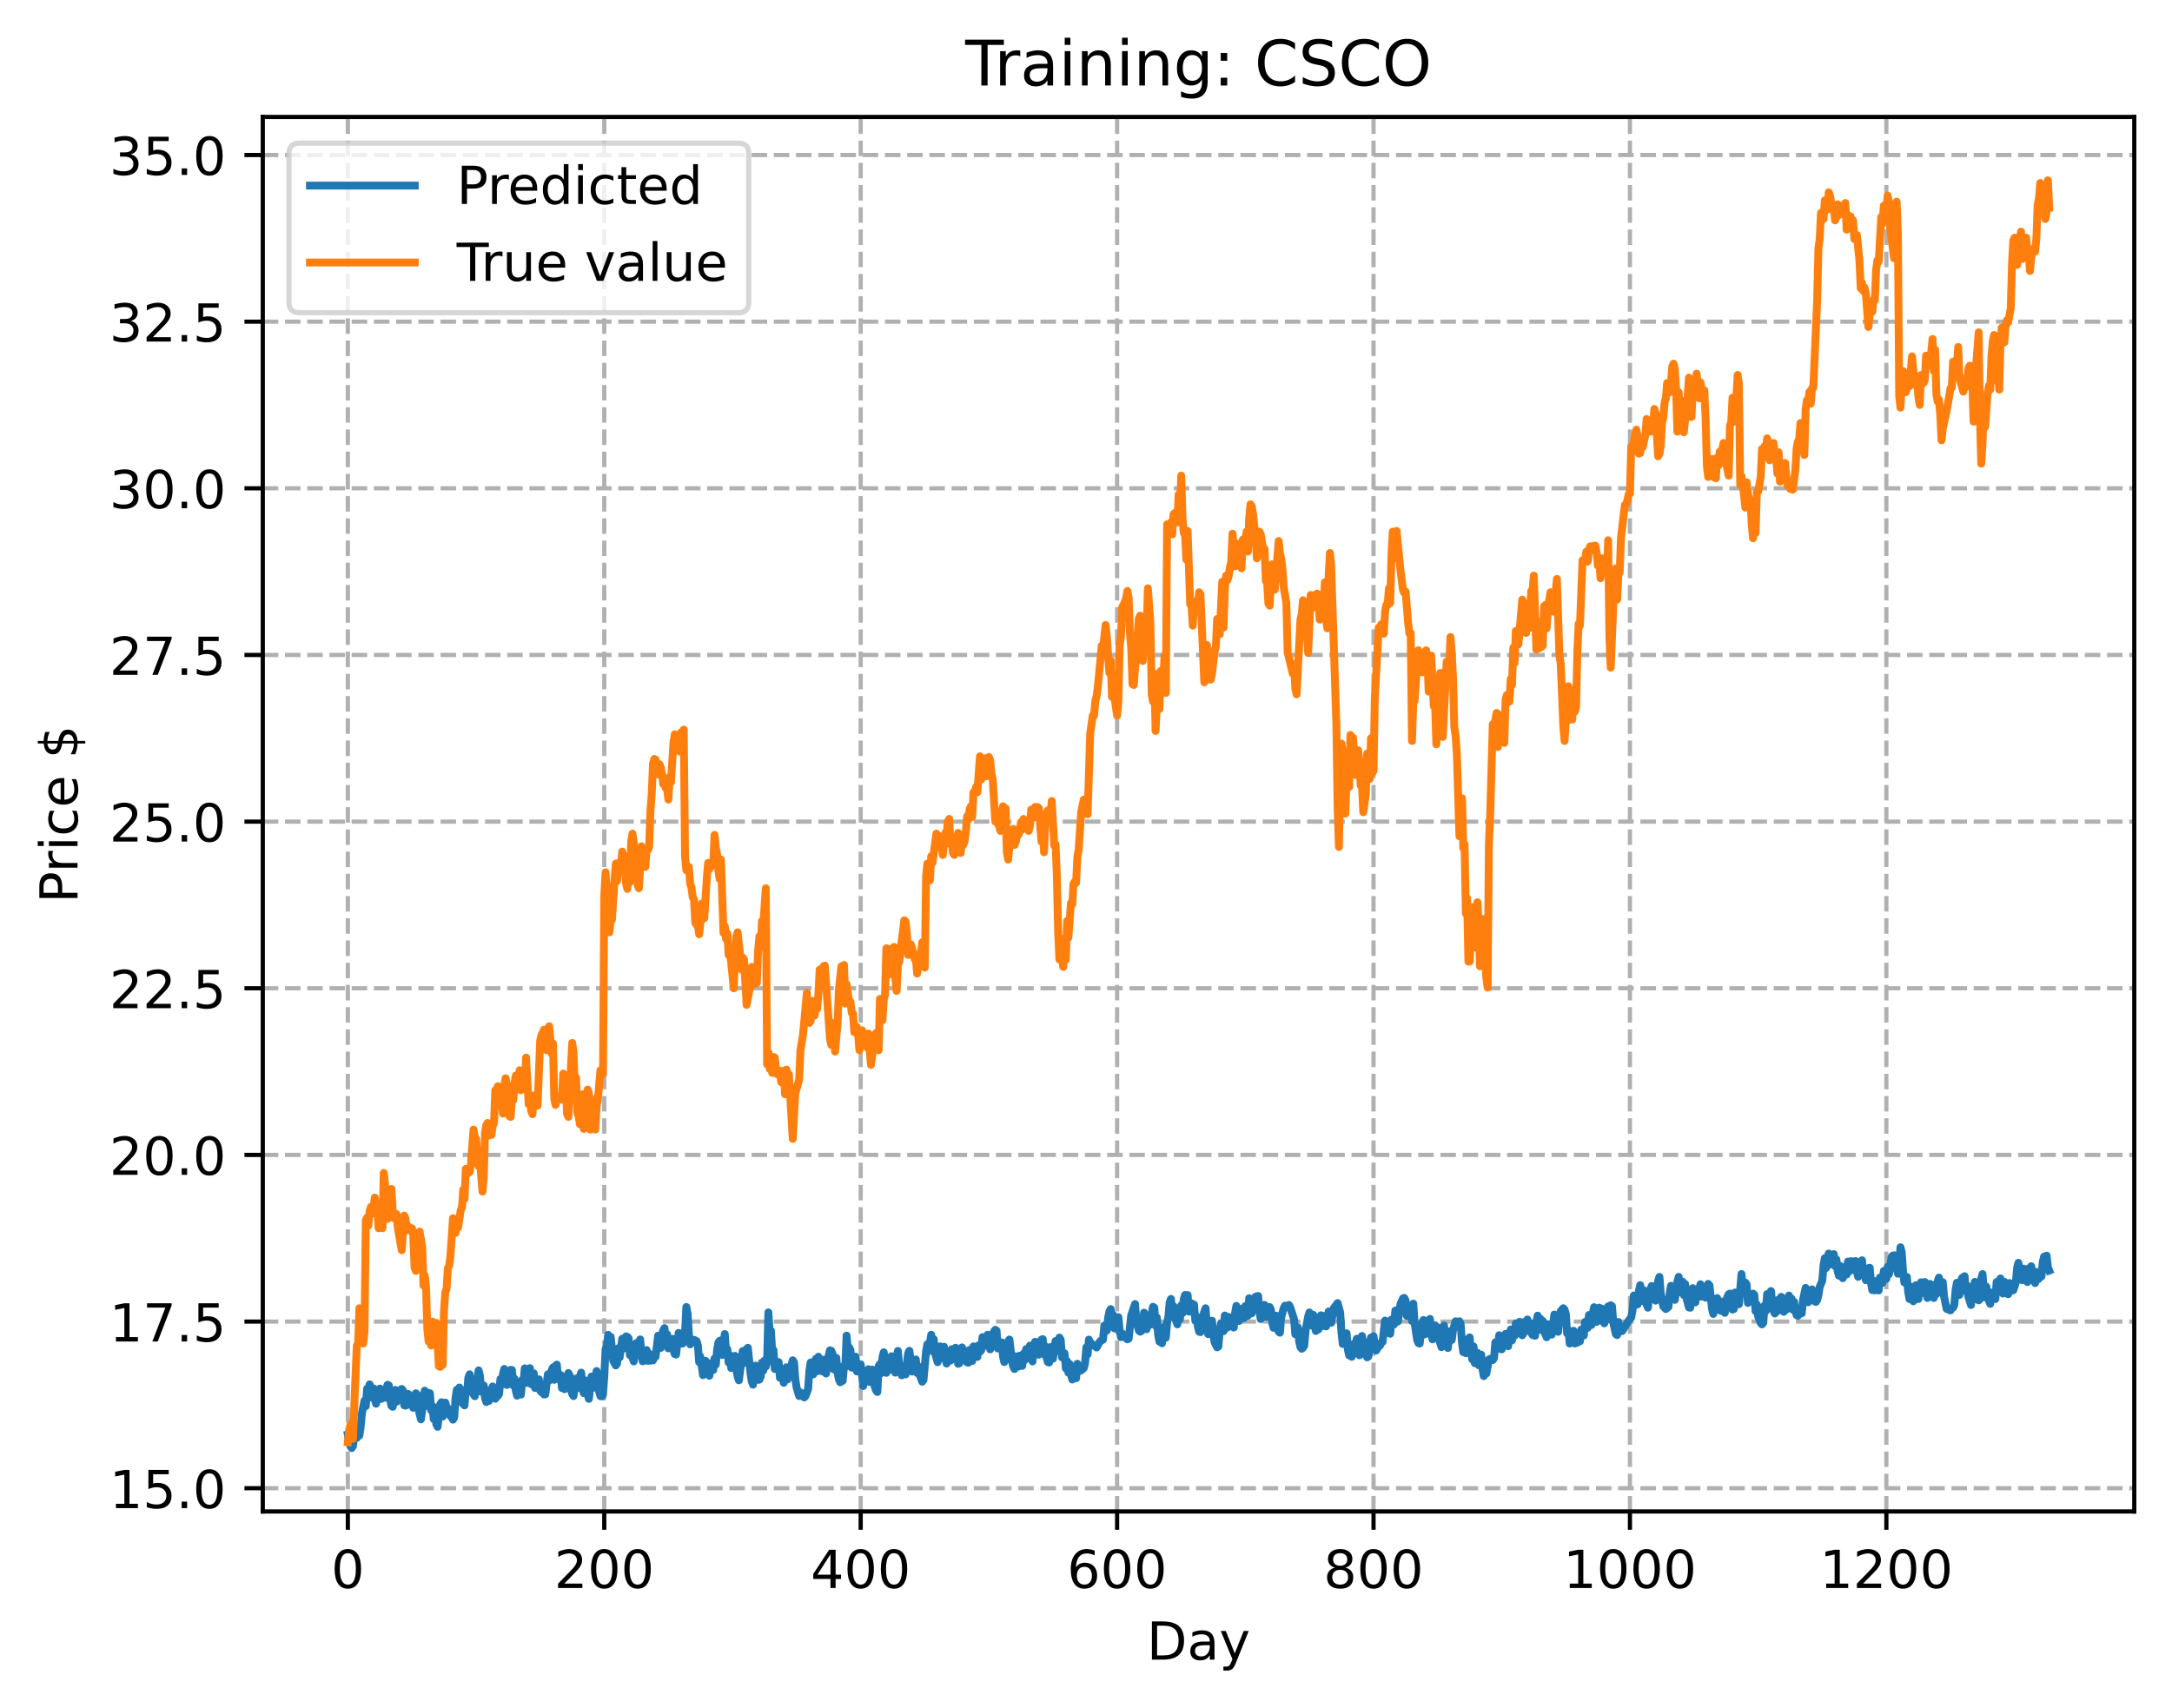 <?xml version="1.0" encoding="utf-8" standalone="no"?>
<!DOCTYPE svg PUBLIC "-//W3C//DTD SVG 1.1//EN"
  "http://www.w3.org/Graphics/SVG/1.1/DTD/svg11.dtd">
<!-- Created with matplotlib (https://matplotlib.org/) -->
<svg height="325.986pt" version="1.1" viewBox="0 0 414.464 325.986" width="414.464pt" xmlns="http://www.w3.org/2000/svg" xmlns:xlink="http://www.w3.org/1999/xlink">
 <defs>
  <style type="text/css">
*{stroke-linecap:butt;stroke-linejoin:round;}
  </style>
 </defs>
 <g id="figure_1">
  <g id="patch_1">
   <path d="M 0 325.986 
L 414.464 325.986 
L 414.464 0 
L 0 0 
z
" style="fill:#ffffff;"/>
  </g>
  <g id="axes_1">
   <g id="patch_2">
    <path d="M 50.144 288.43 
L 407.264 288.43 
L 407.264 22.318 
L 50.144 22.318 
z
" style="fill:#ffffff;"/>
   </g>
   <g id="matplotlib.axis_1">
    <g id="xtick_1">
     <g id="line2d_1">
      <path clip-path="url(#p8d4b925ae0)" d="M 66.376 288.43 
L 66.376 22.318 
" style="fill:none;stroke:#b0b0b0;stroke-dasharray:2.96,1.28;stroke-dashoffset:0;stroke-width:0.8;"/>
     </g>
     <g id="line2d_2">
      <defs>
       <path d="M 0 0 
L 0 3.5 
" id="m73ea0232f9" style="stroke:#000000;stroke-width:0.8;"/>
      </defs>
      <g>
       <use style="stroke:#000000;stroke-width:0.8;" x="66.376" xlink:href="#m73ea0232f9" y="288.43"/>
      </g>
     </g>
     <g id="text_1">
      <!-- 0 -->
      <defs>
       <path d="M 31.781 66.406 
Q 24.172 66.406 20.328 58.906 
Q 16.5 51.422 16.5 36.375 
Q 16.5 21.391 20.328 13.891 
Q 24.172 6.391 31.781 6.391 
Q 39.453 6.391 43.281 13.891 
Q 47.125 21.391 47.125 36.375 
Q 47.125 51.422 43.281 58.906 
Q 39.453 66.406 31.781 66.406 
z
M 31.781 74.219 
Q 44.047 74.219 50.516 64.516 
Q 56.984 54.828 56.984 36.375 
Q 56.984 17.969 50.516 8.266 
Q 44.047 -1.422 31.781 -1.422 
Q 19.531 -1.422 13.062 8.266 
Q 6.594 17.969 6.594 36.375 
Q 6.594 54.828 13.062 64.516 
Q 19.531 74.219 31.781 74.219 
z
" id="DejaVuSans-48"/>
      </defs>
      <g transform="translate(63.195 303.029)scale(0.1 -0.1)">
       <use xlink:href="#DejaVuSans-48"/>
      </g>
     </g>
    </g>
    <g id="xtick_2">
     <g id="line2d_3">
      <path clip-path="url(#p8d4b925ae0)" d="M 115.307 288.43 
L 115.307 22.318 
" style="fill:none;stroke:#b0b0b0;stroke-dasharray:2.96,1.28;stroke-dashoffset:0;stroke-width:0.8;"/>
     </g>
     <g id="line2d_4">
      <g>
       <use style="stroke:#000000;stroke-width:0.8;" x="115.307" xlink:href="#m73ea0232f9" y="288.43"/>
      </g>
     </g>
     <g id="text_2">
      <!-- 200 -->
      <defs>
       <path d="M 19.188 8.297 
L 53.609 8.297 
L 53.609 0 
L 7.328 0 
L 7.328 8.297 
Q 12.938 14.109 22.625 23.891 
Q 32.328 33.688 34.812 36.531 
Q 39.547 41.844 41.422 45.531 
Q 43.312 49.219 43.312 52.781 
Q 43.312 58.594 39.234 62.25 
Q 35.156 65.922 28.609 65.922 
Q 23.969 65.922 18.812 64.312 
Q 13.672 62.703 7.812 59.422 
L 7.812 69.391 
Q 13.766 71.781 18.938 73 
Q 24.125 74.219 28.422 74.219 
Q 39.75 74.219 46.484 68.547 
Q 53.219 62.891 53.219 53.422 
Q 53.219 48.922 51.531 44.891 
Q 49.859 40.875 45.406 35.406 
Q 44.188 33.984 37.641 27.219 
Q 31.109 20.453 19.188 8.297 
z
" id="DejaVuSans-50"/>
      </defs>
      <g transform="translate(105.763 303.029)scale(0.1 -0.1)">
       <use xlink:href="#DejaVuSans-50"/>
       <use x="63.623" xlink:href="#DejaVuSans-48"/>
       <use x="127.246" xlink:href="#DejaVuSans-48"/>
      </g>
     </g>
    </g>
    <g id="xtick_3">
     <g id="line2d_5">
      <path clip-path="url(#p8d4b925ae0)" d="M 164.238 288.43 
L 164.238 22.318 
" style="fill:none;stroke:#b0b0b0;stroke-dasharray:2.96,1.28;stroke-dashoffset:0;stroke-width:0.8;"/>
     </g>
     <g id="line2d_6">
      <g>
       <use style="stroke:#000000;stroke-width:0.8;" x="164.238" xlink:href="#m73ea0232f9" y="288.43"/>
      </g>
     </g>
     <g id="text_3">
      <!-- 400 -->
      <defs>
       <path d="M 37.797 64.312 
L 12.891 25.391 
L 37.797 25.391 
z
M 35.203 72.906 
L 47.609 72.906 
L 47.609 25.391 
L 58.016 25.391 
L 58.016 17.188 
L 47.609 17.188 
L 47.609 0 
L 37.797 0 
L 37.797 17.188 
L 4.891 17.188 
L 4.891 26.703 
z
" id="DejaVuSans-52"/>
      </defs>
      <g transform="translate(154.694 303.029)scale(0.1 -0.1)">
       <use xlink:href="#DejaVuSans-52"/>
       <use x="63.623" xlink:href="#DejaVuSans-48"/>
       <use x="127.246" xlink:href="#DejaVuSans-48"/>
      </g>
     </g>
    </g>
    <g id="xtick_4">
     <g id="line2d_7">
      <path clip-path="url(#p8d4b925ae0)" d="M 213.168 288.43 
L 213.168 22.318 
" style="fill:none;stroke:#b0b0b0;stroke-dasharray:2.96,1.28;stroke-dashoffset:0;stroke-width:0.8;"/>
     </g>
     <g id="line2d_8">
      <g>
       <use style="stroke:#000000;stroke-width:0.8;" x="213.168" xlink:href="#m73ea0232f9" y="288.43"/>
      </g>
     </g>
     <g id="text_4">
      <!-- 600 -->
      <defs>
       <path d="M 33.016 40.375 
Q 26.375 40.375 22.484 35.828 
Q 18.609 31.297 18.609 23.391 
Q 18.609 15.531 22.484 10.953 
Q 26.375 6.391 33.016 6.391 
Q 39.656 6.391 43.531 10.953 
Q 47.406 15.531 47.406 23.391 
Q 47.406 31.297 43.531 35.828 
Q 39.656 40.375 33.016 40.375 
z
M 52.594 71.297 
L 52.594 62.312 
Q 48.875 64.062 45.094 64.984 
Q 41.312 65.922 37.594 65.922 
Q 27.828 65.922 22.672 59.328 
Q 17.531 52.734 16.797 39.406 
Q 19.672 43.656 24.016 45.922 
Q 28.375 48.188 33.594 48.188 
Q 44.578 48.188 50.953 41.516 
Q 57.328 34.859 57.328 23.391 
Q 57.328 12.156 50.688 5.359 
Q 44.047 -1.422 33.016 -1.422 
Q 20.359 -1.422 13.672 8.266 
Q 6.984 17.969 6.984 36.375 
Q 6.984 53.656 15.188 63.938 
Q 23.391 74.219 37.203 74.219 
Q 40.922 74.219 44.703 73.484 
Q 48.484 72.75 52.594 71.297 
z
" id="DejaVuSans-54"/>
      </defs>
      <g transform="translate(203.625 303.029)scale(0.1 -0.1)">
       <use xlink:href="#DejaVuSans-54"/>
       <use x="63.623" xlink:href="#DejaVuSans-48"/>
       <use x="127.246" xlink:href="#DejaVuSans-48"/>
      </g>
     </g>
    </g>
    <g id="xtick_5">
     <g id="line2d_9">
      <path clip-path="url(#p8d4b925ae0)" d="M 262.099 288.43 
L 262.099 22.318 
" style="fill:none;stroke:#b0b0b0;stroke-dasharray:2.96,1.28;stroke-dashoffset:0;stroke-width:0.8;"/>
     </g>
     <g id="line2d_10">
      <g>
       <use style="stroke:#000000;stroke-width:0.8;" x="262.099" xlink:href="#m73ea0232f9" y="288.43"/>
      </g>
     </g>
     <g id="text_5">
      <!-- 800 -->
      <defs>
       <path d="M 31.781 34.625 
Q 24.75 34.625 20.719 30.859 
Q 16.703 27.094 16.703 20.516 
Q 16.703 13.922 20.719 10.156 
Q 24.75 6.391 31.781 6.391 
Q 38.812 6.391 42.859 10.172 
Q 46.922 13.969 46.922 20.516 
Q 46.922 27.094 42.891 30.859 
Q 38.875 34.625 31.781 34.625 
z
M 21.922 38.812 
Q 15.578 40.375 12.031 44.719 
Q 8.5 49.078 8.5 55.328 
Q 8.5 64.062 14.719 69.141 
Q 20.953 74.219 31.781 74.219 
Q 42.672 74.219 48.875 69.141 
Q 55.078 64.062 55.078 55.328 
Q 55.078 49.078 51.531 44.719 
Q 48 40.375 41.703 38.812 
Q 48.828 37.156 52.797 32.312 
Q 56.781 27.484 56.781 20.516 
Q 56.781 9.906 50.312 4.234 
Q 43.844 -1.422 31.781 -1.422 
Q 19.734 -1.422 13.25 4.234 
Q 6.781 9.906 6.781 20.516 
Q 6.781 27.484 10.781 32.312 
Q 14.797 37.156 21.922 38.812 
z
M 18.312 54.391 
Q 18.312 48.734 21.844 45.562 
Q 25.391 42.391 31.781 42.391 
Q 38.141 42.391 41.719 45.562 
Q 45.312 48.734 45.312 54.391 
Q 45.312 60.062 41.719 63.234 
Q 38.141 66.406 31.781 66.406 
Q 25.391 66.406 21.844 63.234 
Q 18.312 60.062 18.312 54.391 
z
" id="DejaVuSans-56"/>
      </defs>
      <g transform="translate(252.555 303.029)scale(0.1 -0.1)">
       <use xlink:href="#DejaVuSans-56"/>
       <use x="63.623" xlink:href="#DejaVuSans-48"/>
       <use x="127.246" xlink:href="#DejaVuSans-48"/>
      </g>
     </g>
    </g>
    <g id="xtick_6">
     <g id="line2d_11">
      <path clip-path="url(#p8d4b925ae0)" d="M 311.029 288.43 
L 311.029 22.318 
" style="fill:none;stroke:#b0b0b0;stroke-dasharray:2.96,1.28;stroke-dashoffset:0;stroke-width:0.8;"/>
     </g>
     <g id="line2d_12">
      <g>
       <use style="stroke:#000000;stroke-width:0.8;" x="311.029" xlink:href="#m73ea0232f9" y="288.43"/>
      </g>
     </g>
     <g id="text_6">
      <!-- 1000 -->
      <defs>
       <path d="M 12.406 8.297 
L 28.516 8.297 
L 28.516 63.922 
L 10.984 60.406 
L 10.984 69.391 
L 28.422 72.906 
L 38.281 72.906 
L 38.281 8.297 
L 54.391 8.297 
L 54.391 0 
L 12.406 0 
z
" id="DejaVuSans-49"/>
      </defs>
      <g transform="translate(298.304 303.029)scale(0.1 -0.1)">
       <use xlink:href="#DejaVuSans-49"/>
       <use x="63.623" xlink:href="#DejaVuSans-48"/>
       <use x="127.246" xlink:href="#DejaVuSans-48"/>
       <use x="190.869" xlink:href="#DejaVuSans-48"/>
      </g>
     </g>
    </g>
    <g id="xtick_7">
     <g id="line2d_13">
      <path clip-path="url(#p8d4b925ae0)" d="M 359.96 288.43 
L 359.96 22.318 
" style="fill:none;stroke:#b0b0b0;stroke-dasharray:2.96,1.28;stroke-dashoffset:0;stroke-width:0.8;"/>
     </g>
     <g id="line2d_14">
      <g>
       <use style="stroke:#000000;stroke-width:0.8;" x="359.96" xlink:href="#m73ea0232f9" y="288.43"/>
      </g>
     </g>
     <g id="text_7">
      <!-- 1200 -->
      <g transform="translate(347.235 303.029)scale(0.1 -0.1)">
       <use xlink:href="#DejaVuSans-49"/>
       <use x="63.623" xlink:href="#DejaVuSans-50"/>
       <use x="127.246" xlink:href="#DejaVuSans-48"/>
       <use x="190.869" xlink:href="#DejaVuSans-48"/>
      </g>
     </g>
    </g>
    <g id="text_8">
     <!-- Day -->
     <defs>
      <path d="M 19.672 64.797 
L 19.672 8.109 
L 31.594 8.109 
Q 46.688 8.109 53.688 14.938 
Q 60.688 21.781 60.688 36.531 
Q 60.688 51.172 53.688 57.984 
Q 46.688 64.797 31.594 64.797 
z
M 9.812 72.906 
L 30.078 72.906 
Q 51.266 72.906 61.172 64.094 
Q 71.094 55.281 71.094 36.531 
Q 71.094 17.672 61.125 8.828 
Q 51.172 0 30.078 0 
L 9.812 0 
z
" id="DejaVuSans-68"/>
      <path d="M 34.281 27.484 
Q 23.391 27.484 19.188 25 
Q 14.984 22.516 14.984 16.5 
Q 14.984 11.719 18.141 8.906 
Q 21.297 6.109 26.703 6.109 
Q 34.188 6.109 38.703 11.406 
Q 43.219 16.703 43.219 25.484 
L 43.219 27.484 
z
M 52.203 31.203 
L 52.203 0 
L 43.219 0 
L 43.219 8.297 
Q 40.141 3.328 35.547 0.953 
Q 30.953 -1.422 24.312 -1.422 
Q 15.922 -1.422 10.953 3.297 
Q 6 8.016 6 15.922 
Q 6 25.141 12.172 29.828 
Q 18.359 34.516 30.609 34.516 
L 43.219 34.516 
L 43.219 35.406 
Q 43.219 41.609 39.141 45 
Q 35.062 48.391 27.688 48.391 
Q 23 48.391 18.547 47.266 
Q 14.109 46.141 10.016 43.891 
L 10.016 52.203 
Q 14.938 54.109 19.578 55.047 
Q 24.219 56 28.609 56 
Q 40.484 56 46.344 49.844 
Q 52.203 43.703 52.203 31.203 
z
" id="DejaVuSans-97"/>
      <path d="M 32.172 -5.078 
Q 28.375 -14.844 24.75 -17.812 
Q 21.141 -20.797 15.094 -20.797 
L 7.906 -20.797 
L 7.906 -13.281 
L 13.188 -13.281 
Q 16.891 -13.281 18.938 -11.516 
Q 21 -9.766 23.484 -3.219 
L 25.094 0.875 
L 2.984 54.688 
L 12.5 54.688 
L 29.594 11.922 
L 46.688 54.688 
L 56.203 54.688 
z
" id="DejaVuSans-121"/>
     </defs>
     <g transform="translate(218.83 316.707)scale(0.1 -0.1)">
      <use xlink:href="#DejaVuSans-68"/>
      <use x="77.002" xlink:href="#DejaVuSans-97"/>
      <use x="138.281" xlink:href="#DejaVuSans-121"/>
     </g>
    </g>
   </g>
   <g id="matplotlib.axis_2">
    <g id="ytick_1">
     <g id="line2d_15">
      <path clip-path="url(#p8d4b925ae0)" d="M 50.144 283.992 
L 407.264 283.992 
" style="fill:none;stroke:#b0b0b0;stroke-dasharray:2.96,1.28;stroke-dashoffset:0;stroke-width:0.8;"/>
     </g>
     <g id="line2d_16">
      <defs>
       <path d="M 0 0 
L -3.5 0 
" id="me3e60a28da" style="stroke:#000000;stroke-width:0.8;"/>
      </defs>
      <g>
       <use style="stroke:#000000;stroke-width:0.8;" x="50.144" xlink:href="#me3e60a28da" y="283.992"/>
      </g>
     </g>
     <g id="text_9">
      <!-- 15.0 -->
      <defs>
       <path d="M 10.797 72.906 
L 49.516 72.906 
L 49.516 64.594 
L 19.828 64.594 
L 19.828 46.734 
Q 21.969 47.469 24.109 47.828 
Q 26.266 48.188 28.422 48.188 
Q 40.625 48.188 47.75 41.5 
Q 54.891 34.812 54.891 23.391 
Q 54.891 11.625 47.562 5.094 
Q 40.234 -1.422 26.906 -1.422 
Q 22.312 -1.422 17.547 -0.641 
Q 12.797 0.141 7.719 1.703 
L 7.719 11.625 
Q 12.109 9.234 16.797 8.062 
Q 21.484 6.891 26.703 6.891 
Q 35.156 6.891 40.078 11.328 
Q 45.016 15.766 45.016 23.391 
Q 45.016 31 40.078 35.438 
Q 35.156 39.891 26.703 39.891 
Q 22.75 39.891 18.812 39.016 
Q 14.891 38.141 10.797 36.281 
z
" id="DejaVuSans-53"/>
       <path d="M 10.688 12.406 
L 21 12.406 
L 21 0 
L 10.688 0 
z
" id="DejaVuSans-46"/>
      </defs>
      <g transform="translate(20.878 287.792)scale(0.1 -0.1)">
       <use xlink:href="#DejaVuSans-49"/>
       <use x="63.623" xlink:href="#DejaVuSans-53"/>
       <use x="127.246" xlink:href="#DejaVuSans-46"/>
       <use x="159.033" xlink:href="#DejaVuSans-48"/>
      </g>
     </g>
    </g>
    <g id="ytick_2">
     <g id="line2d_17">
      <path clip-path="url(#p8d4b925ae0)" d="M 50.144 252.191 
L 407.264 252.191 
" style="fill:none;stroke:#b0b0b0;stroke-dasharray:2.96,1.28;stroke-dashoffset:0;stroke-width:0.8;"/>
     </g>
     <g id="line2d_18">
      <g>
       <use style="stroke:#000000;stroke-width:0.8;" x="50.144" xlink:href="#me3e60a28da" y="252.191"/>
      </g>
     </g>
     <g id="text_10">
      <!-- 17.5 -->
      <defs>
       <path d="M 8.203 72.906 
L 55.078 72.906 
L 55.078 68.703 
L 28.609 0 
L 18.312 0 
L 43.219 64.594 
L 8.203 64.594 
z
" id="DejaVuSans-55"/>
      </defs>
      <g transform="translate(20.878 255.99)scale(0.1 -0.1)">
       <use xlink:href="#DejaVuSans-49"/>
       <use x="63.623" xlink:href="#DejaVuSans-55"/>
       <use x="127.246" xlink:href="#DejaVuSans-46"/>
       <use x="159.033" xlink:href="#DejaVuSans-53"/>
      </g>
     </g>
    </g>
    <g id="ytick_3">
     <g id="line2d_19">
      <path clip-path="url(#p8d4b925ae0)" d="M 50.144 220.389 
L 407.264 220.389 
" style="fill:none;stroke:#b0b0b0;stroke-dasharray:2.96,1.28;stroke-dashoffset:0;stroke-width:0.8;"/>
     </g>
     <g id="line2d_20">
      <g>
       <use style="stroke:#000000;stroke-width:0.8;" x="50.144" xlink:href="#me3e60a28da" y="220.389"/>
      </g>
     </g>
     <g id="text_11">
      <!-- 20.0 -->
      <g transform="translate(20.878 224.189)scale(0.1 -0.1)">
       <use xlink:href="#DejaVuSans-50"/>
       <use x="63.623" xlink:href="#DejaVuSans-48"/>
       <use x="127.246" xlink:href="#DejaVuSans-46"/>
       <use x="159.033" xlink:href="#DejaVuSans-48"/>
      </g>
     </g>
    </g>
    <g id="ytick_4">
     <g id="line2d_21">
      <path clip-path="url(#p8d4b925ae0)" d="M 50.144 188.588 
L 407.264 188.588 
" style="fill:none;stroke:#b0b0b0;stroke-dasharray:2.96,1.28;stroke-dashoffset:0;stroke-width:0.8;"/>
     </g>
     <g id="line2d_22">
      <g>
       <use style="stroke:#000000;stroke-width:0.8;" x="50.144" xlink:href="#me3e60a28da" y="188.588"/>
      </g>
     </g>
     <g id="text_12">
      <!-- 22.5 -->
      <g transform="translate(20.878 192.387)scale(0.1 -0.1)">
       <use xlink:href="#DejaVuSans-50"/>
       <use x="63.623" xlink:href="#DejaVuSans-50"/>
       <use x="127.246" xlink:href="#DejaVuSans-46"/>
       <use x="159.033" xlink:href="#DejaVuSans-53"/>
      </g>
     </g>
    </g>
    <g id="ytick_5">
     <g id="line2d_23">
      <path clip-path="url(#p8d4b925ae0)" d="M 50.144 156.786 
L 407.264 156.786 
" style="fill:none;stroke:#b0b0b0;stroke-dasharray:2.96,1.28;stroke-dashoffset:0;stroke-width:0.8;"/>
     </g>
     <g id="line2d_24">
      <g>
       <use style="stroke:#000000;stroke-width:0.8;" x="50.144" xlink:href="#me3e60a28da" y="156.786"/>
      </g>
     </g>
     <g id="text_13">
      <!-- 25.0 -->
      <g transform="translate(20.878 160.586)scale(0.1 -0.1)">
       <use xlink:href="#DejaVuSans-50"/>
       <use x="63.623" xlink:href="#DejaVuSans-53"/>
       <use x="127.246" xlink:href="#DejaVuSans-46"/>
       <use x="159.033" xlink:href="#DejaVuSans-48"/>
      </g>
     </g>
    </g>
    <g id="ytick_6">
     <g id="line2d_25">
      <path clip-path="url(#p8d4b925ae0)" d="M 50.144 124.985 
L 407.264 124.985 
" style="fill:none;stroke:#b0b0b0;stroke-dasharray:2.96,1.28;stroke-dashoffset:0;stroke-width:0.8;"/>
     </g>
     <g id="line2d_26">
      <g>
       <use style="stroke:#000000;stroke-width:0.8;" x="50.144" xlink:href="#me3e60a28da" y="124.985"/>
      </g>
     </g>
     <g id="text_14">
      <!-- 27.5 -->
      <g transform="translate(20.878 128.784)scale(0.1 -0.1)">
       <use xlink:href="#DejaVuSans-50"/>
       <use x="63.623" xlink:href="#DejaVuSans-55"/>
       <use x="127.246" xlink:href="#DejaVuSans-46"/>
       <use x="159.033" xlink:href="#DejaVuSans-53"/>
      </g>
     </g>
    </g>
    <g id="ytick_7">
     <g id="line2d_27">
      <path clip-path="url(#p8d4b925ae0)" d="M 50.144 93.183 
L 407.264 93.183 
" style="fill:none;stroke:#b0b0b0;stroke-dasharray:2.96,1.28;stroke-dashoffset:0;stroke-width:0.8;"/>
     </g>
     <g id="line2d_28">
      <g>
       <use style="stroke:#000000;stroke-width:0.8;" x="50.144" xlink:href="#me3e60a28da" y="93.183"/>
      </g>
     </g>
     <g id="text_15">
      <!-- 30.0 -->
      <defs>
       <path d="M 40.578 39.312 
Q 47.656 37.797 51.625 33 
Q 55.609 28.219 55.609 21.188 
Q 55.609 10.406 48.188 4.484 
Q 40.766 -1.422 27.094 -1.422 
Q 22.516 -1.422 17.656 -0.516 
Q 12.797 0.391 7.625 2.203 
L 7.625 11.719 
Q 11.719 9.328 16.594 8.109 
Q 21.484 6.891 26.812 6.891 
Q 36.078 6.891 40.938 10.547 
Q 45.797 14.203 45.797 21.188 
Q 45.797 27.641 41.281 31.266 
Q 36.766 34.906 28.719 34.906 
L 20.219 34.906 
L 20.219 43.016 
L 29.109 43.016 
Q 36.375 43.016 40.234 45.922 
Q 44.094 48.828 44.094 54.297 
Q 44.094 59.906 40.109 62.906 
Q 36.141 65.922 28.719 65.922 
Q 24.656 65.922 20.016 65.031 
Q 15.375 64.156 9.812 62.312 
L 9.812 71.094 
Q 15.438 72.656 20.344 73.438 
Q 25.25 74.219 29.594 74.219 
Q 40.828 74.219 47.359 69.109 
Q 53.906 64.016 53.906 55.328 
Q 53.906 49.266 50.438 45.094 
Q 46.969 40.922 40.578 39.312 
z
" id="DejaVuSans-51"/>
      </defs>
      <g transform="translate(20.878 96.983)scale(0.1 -0.1)">
       <use xlink:href="#DejaVuSans-51"/>
       <use x="63.623" xlink:href="#DejaVuSans-48"/>
       <use x="127.246" xlink:href="#DejaVuSans-46"/>
       <use x="159.033" xlink:href="#DejaVuSans-48"/>
      </g>
     </g>
    </g>
    <g id="ytick_8">
     <g id="line2d_29">
      <path clip-path="url(#p8d4b925ae0)" d="M 50.144 61.382 
L 407.264 61.382 
" style="fill:none;stroke:#b0b0b0;stroke-dasharray:2.96,1.28;stroke-dashoffset:0;stroke-width:0.8;"/>
     </g>
     <g id="line2d_30">
      <g>
       <use style="stroke:#000000;stroke-width:0.8;" x="50.144" xlink:href="#me3e60a28da" y="61.382"/>
      </g>
     </g>
     <g id="text_16">
      <!-- 32.5 -->
      <g transform="translate(20.878 65.181)scale(0.1 -0.1)">
       <use xlink:href="#DejaVuSans-51"/>
       <use x="63.623" xlink:href="#DejaVuSans-50"/>
       <use x="127.246" xlink:href="#DejaVuSans-46"/>
       <use x="159.033" xlink:href="#DejaVuSans-53"/>
      </g>
     </g>
    </g>
    <g id="ytick_9">
     <g id="line2d_31">
      <path clip-path="url(#p8d4b925ae0)" d="M 50.144 29.58 
L 407.264 29.58 
" style="fill:none;stroke:#b0b0b0;stroke-dasharray:2.96,1.28;stroke-dashoffset:0;stroke-width:0.8;"/>
     </g>
     <g id="line2d_32">
      <g>
       <use style="stroke:#000000;stroke-width:0.8;" x="50.144" xlink:href="#me3e60a28da" y="29.58"/>
      </g>
     </g>
     <g id="text_17">
      <!-- 35.0 -->
      <g transform="translate(20.878 33.38)scale(0.1 -0.1)">
       <use xlink:href="#DejaVuSans-51"/>
       <use x="63.623" xlink:href="#DejaVuSans-53"/>
       <use x="127.246" xlink:href="#DejaVuSans-46"/>
       <use x="159.033" xlink:href="#DejaVuSans-48"/>
      </g>
     </g>
    </g>
    <g id="text_18">
     <!-- Price $ -->
     <defs>
      <path d="M 19.672 64.797 
L 19.672 37.406 
L 32.078 37.406 
Q 38.969 37.406 42.719 40.969 
Q 46.484 44.531 46.484 51.125 
Q 46.484 57.672 42.719 61.234 
Q 38.969 64.797 32.078 64.797 
z
M 9.812 72.906 
L 32.078 72.906 
Q 44.344 72.906 50.609 67.359 
Q 56.891 61.812 56.891 51.125 
Q 56.891 40.328 50.609 34.812 
Q 44.344 29.297 32.078 29.297 
L 19.672 29.297 
L 19.672 0 
L 9.812 0 
z
" id="DejaVuSans-80"/>
      <path d="M 41.109 46.297 
Q 39.594 47.172 37.812 47.578 
Q 36.031 48 33.891 48 
Q 26.266 48 22.188 43.047 
Q 18.109 38.094 18.109 28.812 
L 18.109 0 
L 9.078 0 
L 9.078 54.688 
L 18.109 54.688 
L 18.109 46.188 
Q 20.953 51.172 25.484 53.578 
Q 30.031 56 36.531 56 
Q 37.453 56 38.578 55.875 
Q 39.703 55.766 41.062 55.516 
z
" id="DejaVuSans-114"/>
      <path d="M 9.422 54.688 
L 18.406 54.688 
L 18.406 0 
L 9.422 0 
z
M 9.422 75.984 
L 18.406 75.984 
L 18.406 64.594 
L 9.422 64.594 
z
" id="DejaVuSans-105"/>
      <path d="M 48.781 52.594 
L 48.781 44.188 
Q 44.969 46.297 41.141 47.344 
Q 37.312 48.391 33.406 48.391 
Q 24.656 48.391 19.812 42.844 
Q 14.984 37.312 14.984 27.297 
Q 14.984 17.281 19.812 11.734 
Q 24.656 6.203 33.406 6.203 
Q 37.312 6.203 41.141 7.25 
Q 44.969 8.297 48.781 10.406 
L 48.781 2.094 
Q 45.016 0.344 40.984 -0.531 
Q 36.969 -1.422 32.422 -1.422 
Q 20.062 -1.422 12.781 6.344 
Q 5.516 14.109 5.516 27.297 
Q 5.516 40.672 12.859 48.328 
Q 20.219 56 33.016 56 
Q 37.156 56 41.109 55.141 
Q 45.062 54.297 48.781 52.594 
z
" id="DejaVuSans-99"/>
      <path d="M 56.203 29.594 
L 56.203 25.203 
L 14.891 25.203 
Q 15.484 15.922 20.484 11.062 
Q 25.484 6.203 34.422 6.203 
Q 39.594 6.203 44.453 7.469 
Q 49.312 8.734 54.109 11.281 
L 54.109 2.781 
Q 49.266 0.734 44.188 -0.344 
Q 39.109 -1.422 33.891 -1.422 
Q 20.797 -1.422 13.156 6.188 
Q 5.516 13.812 5.516 26.812 
Q 5.516 40.234 12.766 48.109 
Q 20.016 56 32.328 56 
Q 43.359 56 49.781 48.891 
Q 56.203 41.797 56.203 29.594 
z
M 47.219 32.234 
Q 47.125 39.594 43.094 43.984 
Q 39.062 48.391 32.422 48.391 
Q 24.906 48.391 20.391 44.141 
Q 15.875 39.891 15.188 32.172 
z
" id="DejaVuSans-101"/>
      <path id="DejaVuSans-32"/>
      <path d="M 33.797 -14.703 
L 28.906 -14.703 
L 28.859 0 
Q 23.734 0.094 18.609 1.188 
Q 13.484 2.297 8.297 4.5 
L 8.297 13.281 
Q 13.281 10.156 18.375 8.562 
Q 23.484 6.984 28.906 6.938 
L 28.906 29.203 
Q 18.109 30.953 13.203 35.156 
Q 8.297 39.359 8.297 46.688 
Q 8.297 54.641 13.625 59.219 
Q 18.953 63.812 28.906 64.5 
L 28.906 75.984 
L 33.797 75.984 
L 33.797 64.656 
Q 38.328 64.453 42.578 63.688 
Q 46.828 62.938 50.875 61.625 
L 50.875 53.078 
Q 46.828 55.125 42.547 56.25 
Q 38.281 57.375 33.797 57.562 
L 33.797 36.719 
Q 44.875 35.016 50.094 30.609 
Q 55.328 26.219 55.328 18.609 
Q 55.328 10.359 49.781 5.594 
Q 44.234 0.828 33.797 0.094 
z
M 28.906 37.594 
L 28.906 57.625 
Q 23.25 56.984 20.266 54.391 
Q 17.281 51.812 17.281 47.516 
Q 17.281 43.312 20.031 40.969 
Q 22.797 38.625 28.906 37.594 
z
M 33.797 28.219 
L 33.797 7.078 
Q 39.984 7.906 43.141 10.594 
Q 46.297 13.281 46.297 17.672 
Q 46.297 21.969 43.281 24.5 
Q 40.281 27.047 33.797 28.219 
z
" id="DejaVuSans-36"/>
     </defs>
     <g transform="translate(14.798 172.342)rotate(-90)scale(0.1 -0.1)">
      <use xlink:href="#DejaVuSans-80"/>
      <use x="58.553" xlink:href="#DejaVuSans-114"/>
      <use x="99.666" xlink:href="#DejaVuSans-105"/>
      <use x="127.449" xlink:href="#DejaVuSans-99"/>
      <use x="182.43" xlink:href="#DejaVuSans-101"/>
      <use x="243.953" xlink:href="#DejaVuSans-32"/>
      <use x="275.74" xlink:href="#DejaVuSans-36"/>
     </g>
    </g>
   </g>
   <g id="line2d_33">
    <path clip-path="url(#p8d4b925ae0)" d="M 66.376 273.776 
L 66.621 275.214 
L 66.866 275.973 
L 67.11 276.334 
L 67.355 275.957 
L 67.6 273.571 
L 67.844 274.239 
L 68.089 274.391 
L 68.334 273.872 
L 68.578 273.939 
L 68.823 272.271 
L 69.068 269.656 
L 69.557 267.254 
L 69.802 268.337 
L 70.046 265.008 
L 70.291 265.604 
L 70.536 264.18 
L 70.78 266.029 
L 71.025 266.737 
L 71.27 264.935 
L 71.514 267.005 
L 71.759 267.872 
L 72.003 265.976 
L 72.248 265.236 
L 72.493 264.977 
L 72.737 266.958 
L 72.982 265.923 
L 73.227 265.451 
L 73.471 266.734 
L 73.716 264.933 
L 73.961 264.255 
L 74.205 264.394 
L 74.45 267.113 
L 74.695 268.286 
L 74.939 268.459 
L 75.429 265.236 
L 75.673 267.495 
L 76.163 265.348 
L 76.652 265.054 
L 76.897 265.386 
L 77.141 268.164 
L 77.386 268.243 
L 77.631 266.622 
L 77.875 265.995 
L 78.12 268.045 
L 78.364 266.833 
L 78.609 266.374 
L 78.854 268.65 
L 79.098 266.786 
L 79.343 265.88 
L 79.588 266.094 
L 79.832 268.81 
L 80.322 270.856 
L 81.056 265.382 
L 81.3 268.306 
L 81.79 265.811 
L 82.034 265.862 
L 82.279 269.128 
L 82.524 268.307 
L 82.768 270.809 
L 83.013 269.581 
L 83.258 271.806 
L 83.502 272.275 
L 83.991 267.97 
L 84.236 267.589 
L 84.481 270.322 
L 84.725 267.893 
L 84.97 267.653 
L 85.215 268.48 
L 85.459 268.766 
L 85.949 270.212 
L 86.193 270.465 
L 86.438 270.914 
L 86.683 270.435 
L 86.927 266.785 
L 87.172 265.216 
L 87.417 266.965 
L 87.661 264.772 
L 87.906 266.768 
L 88.151 267.637 
L 88.64 268.183 
L 88.885 265.18 
L 89.129 265.657 
L 89.374 262.878 
L 89.619 262.254 
L 89.863 264.637 
L 90.108 265.686 
L 90.597 266.438 
L 90.842 264.027 
L 91.086 263.224 
L 91.331 261.512 
L 91.576 262.516 
L 91.82 265.571 
L 92.065 264.336 
L 92.31 264.388 
L 92.554 266.828 
L 92.799 267.547 
L 93.044 267.261 
L 93.288 267.345 
L 93.533 265.232 
L 93.778 266.557 
L 94.022 264.571 
L 94.512 266.927 
L 94.756 266.2 
L 95.001 266.392 
L 95.246 265.976 
L 95.49 263.168 
L 95.735 264.172 
L 95.979 262.176 
L 96.224 261.232 
L 96.713 264.295 
L 96.958 262.534 
L 97.203 261.742 
L 97.447 261.403 
L 97.692 261.45 
L 97.937 264.399 
L 98.181 263.089 
L 98.426 265.377 
L 98.671 266.333 
L 98.915 264.177 
L 99.16 265.815 
L 99.405 266.123 
L 99.649 263.321 
L 99.894 263.783 
L 100.139 261.117 
L 100.383 263.031 
L 100.628 263.904 
L 100.873 261.45 
L 101.117 261.082 
L 101.362 264.138 
L 101.607 262.416 
L 101.851 262.063 
L 102.096 264.868 
L 102.34 263.458 
L 102.585 263.259 
L 102.83 263.209 
L 103.074 265.357 
L 103.319 265.67 
L 103.564 265.741 
L 103.808 266.108 
L 104.053 266.094 
L 104.542 262.255 
L 104.787 263.429 
L 105.032 263.289 
L 105.276 261.449 
L 105.521 260.95 
L 105.766 263.306 
L 106.01 260.621 
L 106.255 260.409 
L 106.5 263.147 
L 106.744 262.396 
L 106.989 262.385 
L 107.234 264.878 
L 107.478 263.063 
L 107.723 265.092 
L 107.967 263.509 
L 108.212 263.047 
L 108.457 262.011 
L 108.701 262.454 
L 108.946 265.224 
L 109.191 266.026 
L 109.435 266.41 
L 109.925 263.059 
L 110.169 264.914 
L 110.414 263.324 
L 110.903 261.935 
L 111.148 264.72 
L 111.393 265.853 
L 111.637 263.397 
L 111.882 265.25 
L 112.371 266.948 
L 112.861 262.68 
L 113.105 264.089 
L 113.35 264.804 
L 113.839 261.627 
L 114.328 265.571 
L 114.573 266.422 
L 114.818 266.451 
L 115.062 266.11 
L 115.307 262.732 
L 115.552 257.451 
L 115.796 256.997 
L 116.041 254.721 
L 116.286 257.032 
L 116.53 255.099 
L 117.02 259.693 
L 117.509 260.566 
L 117.754 260.195 
L 117.998 257.273 
L 118.243 259.03 
L 118.732 255.474 
L 118.977 257.357 
L 119.222 255.415 
L 119.466 255.017 
L 119.711 255.115 
L 119.955 255.361 
L 120.2 258.603 
L 120.445 257.335 
L 120.689 259.07 
L 120.934 259.801 
L 121.423 256.299 
L 121.668 257.495 
L 121.913 256.119 
L 122.157 255.595 
L 122.402 258.373 
L 122.647 259.783 
L 122.891 257.725 
L 123.136 259.331 
L 123.381 257.624 
L 123.625 259.69 
L 123.87 258.3 
L 124.115 259.649 
L 124.604 259.589 
L 124.849 258.947 
L 125.093 258.902 
L 125.583 254.886 
L 125.827 256.847 
L 126.072 257.223 
L 126.316 254.737 
L 126.561 253.849 
L 126.806 253.44 
L 127.05 255.924 
L 127.295 254.618 
L 127.54 257.307 
L 127.784 256.182 
L 128.029 257.303 
L 128.274 255.479 
L 128.518 257.608 
L 128.763 258.406 
L 129.008 258.484 
L 129.497 254.365 
L 129.742 256.441 
L 129.986 254.606 
L 130.231 256.395 
L 130.476 254.247 
L 130.72 254.371 
L 130.965 249.408 
L 131.21 250.661 
L 131.454 254.516 
L 131.699 256.544 
L 131.943 255.595 
L 132.188 256.009 
L 132.433 255.678 
L 132.922 255.917 
L 133.167 256.722 
L 133.411 259.92 
L 133.656 258.878 
L 134.145 262.422 
L 134.635 259.686 
L 134.879 261.803 
L 135.369 262.528 
L 135.613 260.148 
L 135.858 261.486 
L 136.103 261.435 
L 136.347 259.261 
L 136.592 260.414 
L 136.837 257.602 
L 137.081 256.202 
L 137.326 255.859 
L 137.571 255.76 
L 137.815 258.565 
L 138.304 254.566 
L 138.549 257.999 
L 138.794 257.448 
L 139.038 260.011 
L 139.283 258.61 
L 139.528 261.073 
L 139.772 259.924 
L 140.262 258.735 
L 140.506 261.292 
L 140.751 262.678 
L 140.996 263.398 
L 141.73 257.815 
L 141.974 260.085 
L 142.464 257.444 
L 142.708 257.196 
L 143.198 261.943 
L 143.442 263.594 
L 143.687 264.231 
L 144.176 260.599 
L 144.421 262.39 
L 144.665 263.32 
L 144.91 263.271 
L 145.155 262.728 
L 145.399 260.012 
L 145.644 261.564 
L 145.889 259.614 
L 146.133 260.8 
L 146.378 259.732 
L 146.623 250.443 
L 146.867 254.347 
L 147.112 253.929 
L 147.357 258.013 
L 147.601 257.642 
L 147.846 261.25 
L 148.091 260.221 
L 148.335 260.172 
L 148.58 259.929 
L 148.825 262.913 
L 149.069 262.263 
L 149.314 261.936 
L 149.559 263.886 
L 150.048 260.916 
L 150.292 263.226 
L 150.537 261.891 
L 150.782 261.261 
L 151.271 259.581 
L 151.516 259.963 
L 151.76 263.125 
L 152.005 264.768 
L 152.494 266.403 
L 152.739 265.72 
L 152.984 265.881 
L 153.228 266.493 
L 153.473 266.668 
L 153.718 266.396 
L 154.207 265.046 
L 154.452 261.495 
L 154.696 259.998 
L 154.941 261.689 
L 155.186 262.272 
L 155.43 260.052 
L 155.675 259.313 
L 155.919 261.677 
L 156.164 258.904 
L 156.409 260.898 
L 156.653 261.015 
L 156.898 261.716 
L 157.143 259.454 
L 157.387 261.328 
L 157.632 262.111 
L 157.877 259.885 
L 158.366 257.682 
L 158.611 257.749 
L 158.855 258.296 
L 159.1 261.315 
L 159.589 259.13 
L 159.834 261.954 
L 160.079 263.245 
L 160.323 263.767 
L 160.813 263.482 
L 161.057 260.592 
L 161.302 260.882 
L 161.546 254.87 
L 161.791 257.559 
L 162.036 257.122 
L 162.28 257.6 
L 162.525 260.989 
L 162.77 259.847 
L 163.259 258.887 
L 163.504 261.713 
L 163.993 260.462 
L 164.238 260.344 
L 164.727 264.496 
L 165.216 262.206 
L 165.461 261.872 
L 165.706 261.284 
L 165.95 263.718 
L 166.195 261.917 
L 166.44 261.361 
L 166.684 263.844 
L 167.174 265.342 
L 167.418 265.63 
L 167.663 260.707 
L 167.907 260.299 
L 168.152 262.037 
L 168.397 258.974 
L 168.641 258.059 
L 169.131 261.975 
L 169.375 261.369 
L 169.62 259.42 
L 169.865 261.368 
L 170.109 258.811 
L 170.599 261.429 
L 170.843 261.938 
L 171.088 258.961 
L 171.333 257.796 
L 171.577 260.409 
L 172.067 262.445 
L 172.556 262.175 
L 172.801 262.281 
L 173.29 258.261 
L 173.534 257.771 
L 174.024 261.736 
L 174.268 260.148 
L 174.758 259.416 
L 175.002 262.006 
L 175.247 260.729 
L 175.492 262.331 
L 175.981 263.675 
L 176.226 263.324 
L 176.715 257.87 
L 176.96 256.513 
L 177.204 257.851 
L 177.694 254.697 
L 177.938 256.368 
L 178.183 255.56 
L 178.428 258.272 
L 178.917 259.946 
L 179.406 256.923 
L 179.651 259.16 
L 179.895 257.542 
L 180.14 256.996 
L 180.385 259.272 
L 180.629 260.205 
L 180.874 258.439 
L 181.119 259.517 
L 181.363 259.649 
L 181.608 257.469 
L 181.853 259.325 
L 182.097 257.719 
L 182.342 257.186 
L 182.831 260.254 
L 183.076 260.139 
L 183.565 257.122 
L 183.81 259.199 
L 184.055 257.714 
L 184.544 259.976 
L 184.789 260.05 
L 185.033 257.594 
L 185.278 259.149 
L 185.522 259.713 
L 185.767 256.919 
L 186.012 258.083 
L 186.501 258.938 
L 186.746 256.729 
L 186.99 257.939 
L 187.235 257.678 
L 187.48 255.163 
L 187.724 256.89 
L 187.969 255.105 
L 188.214 256.584 
L 188.458 254.694 
L 188.703 256.797 
L 188.948 257.502 
L 189.192 255.483 
L 189.682 254.079 
L 189.926 253.768 
L 190.171 253.949 
L 190.416 257.33 
L 190.66 256.451 
L 191.15 256.166 
L 191.394 258.842 
L 191.639 259.918 
L 191.883 258.248 
L 192.128 259.088 
L 192.373 255.941 
L 192.617 255.618 
L 193.107 259.785 
L 193.351 260.782 
L 193.596 261.25 
L 193.841 258.821 
L 194.085 260.211 
L 194.33 260.778 
L 194.575 258.71 
L 194.819 260.205 
L 195.064 260.649 
L 195.309 258.326 
L 195.553 259.53 
L 195.798 257.453 
L 196.043 259.079 
L 196.287 257.498 
L 196.532 256.769 
L 196.777 258.92 
L 197.021 259.801 
L 197.266 257.307 
L 197.51 256.061 
L 197.755 257.814 
L 198 256.275 
L 198.244 258.514 
L 198.489 255.997 
L 198.734 255.642 
L 198.978 255.545 
L 199.223 258.409 
L 199.468 256.915 
L 199.712 259.107 
L 199.957 259.929 
L 200.202 260.006 
L 200.446 257.061 
L 200.691 258.748 
L 200.936 259.279 
L 201.18 257.078 
L 201.425 255.89 
L 201.67 257.814 
L 202.159 255.249 
L 202.404 255.655 
L 202.648 259.026 
L 202.893 258.127 
L 203.138 258.26 
L 203.382 261.126 
L 203.627 259.762 
L 203.871 261.934 
L 204.116 260.287 
L 204.361 262.307 
L 204.605 263.25 
L 204.85 261.376 
L 205.095 262.767 
L 205.339 263.004 
L 205.584 260.244 
L 206.073 261.6 
L 206.318 261.511 
L 206.807 261.061 
L 207.052 260.118 
L 207.297 257.111 
L 207.541 258.458 
L 207.786 255.632 
L 208.031 256.357 
L 208.275 256.38 
L 209.254 257.146 
L 209.743 256.242 
L 209.988 255.892 
L 210.477 255.649 
L 210.722 252.953 
L 210.966 253.78 
L 211.211 253.908 
L 211.456 251.444 
L 211.7 250.25 
L 211.945 249.811 
L 212.19 252.619 
L 212.434 250.929 
L 212.679 253.499 
L 212.924 252.173 
L 213.413 251.362 
L 213.658 253.89 
L 213.902 255.174 
L 214.147 254.475 
L 214.392 255.075 
L 214.636 255.11 
L 215.126 255.591 
L 215.37 255.462 
L 215.859 251.001 
L 216.593 248.846 
L 216.838 252.112 
L 217.327 253.923 
L 217.572 254.128 
L 217.817 253.976 
L 218.306 250.487 
L 218.551 252.983 
L 218.795 253.655 
L 219.04 251.45 
L 219.285 252.901 
L 219.529 250.951 
L 219.774 250.58 
L 220.019 249.367 
L 220.263 249.535 
L 220.508 253.009 
L 220.753 251.417 
L 220.997 254.72 
L 221.242 256.02 
L 221.486 253.999 
L 221.731 256.336 
L 221.976 254.117 
L 222.22 253.143 
L 222.465 255.285 
L 222.71 252.408 
L 222.954 251.242 
L 223.199 248.49 
L 223.444 247.875 
L 223.688 250.564 
L 223.933 249.257 
L 224.178 251.402 
L 224.667 252.725 
L 224.912 250.633 
L 225.156 251.738 
L 225.401 249.104 
L 225.646 250.573 
L 225.89 247.882 
L 226.135 247.114 
L 226.38 247.3 
L 226.624 247.128 
L 226.869 250.299 
L 227.114 248.792 
L 227.358 248.706 
L 227.603 249.083 
L 227.847 248.952 
L 228.092 252.052 
L 228.337 251.202 
L 228.581 253.163 
L 228.826 254.13 
L 229.071 254.21 
L 229.315 252.133 
L 229.805 250.299 
L 230.049 249.651 
L 230.294 253.049 
L 230.539 254.587 
L 230.783 252.794 
L 231.028 252.219 
L 231.273 252.026 
L 231.517 254.756 
L 231.762 256.121 
L 232.251 257.11 
L 232.496 256.953 
L 232.741 253.975 
L 232.985 252.536 
L 233.23 253.719 
L 233.474 254.034 
L 233.719 251.034 
L 233.964 253.026 
L 234.208 253.349 
L 234.453 251.302 
L 234.698 252.887 
L 234.942 252.956 
L 235.432 253.335 
L 235.676 250.605 
L 235.921 249.195 
L 236.166 251.327 
L 236.41 252.094 
L 236.655 249.881 
L 236.9 251.609 
L 237.144 249.669 
L 237.389 251.524 
L 237.634 249.229 
L 237.878 250.829 
L 238.123 251.082 
L 238.368 247.733 
L 238.612 249.607 
L 238.857 250.622 
L 239.102 248.765 
L 239.591 247.442 
L 240.08 247.309 
L 240.325 250.214 
L 240.569 251.716 
L 240.814 249.897 
L 241.059 249.09 
L 241.303 249.021 
L 241.548 251.3 
L 241.793 249.719 
L 242.037 249.444 
L 242.282 249.427 
L 242.527 249.948 
L 242.771 252.432 
L 243.016 253.392 
L 243.261 251.769 
L 243.505 251.057 
L 243.75 253.371 
L 243.995 254.112 
L 244.239 254.319 
L 244.484 251.368 
L 244.973 249.576 
L 245.218 249.153 
L 245.462 249.38 
L 245.707 249.274 
L 245.952 249.025 
L 246.196 249.461 
L 246.93 251.714 
L 247.175 254.621 
L 247.42 253.492 
L 247.664 253.314 
L 247.909 256.006 
L 248.154 257.074 
L 248.398 257.387 
L 248.643 257.178 
L 248.888 256.792 
L 249.132 253.894 
L 249.622 251.233 
L 249.866 250.454 
L 250.111 252.628 
L 250.356 252.957 
L 250.6 250.895 
L 250.845 252.998 
L 251.089 253.989 
L 251.334 252.111 
L 251.579 253.699 
L 251.823 251.892 
L 252.068 250.989 
L 252.313 253.067 
L 252.557 251.44 
L 252.802 251.106 
L 253.047 253.116 
L 253.536 250.263 
L 253.781 251.051 
L 254.025 252.435 
L 254.515 249.633 
L 255.249 248.663 
L 255.738 250.457 
L 255.983 254.357 
L 256.227 256.472 
L 256.472 255.366 
L 256.961 254.429 
L 257.206 257.574 
L 257.45 258.661 
L 257.695 256.918 
L 257.94 258.913 
L 258.184 256.505 
L 258.429 258.105 
L 258.674 256.275 
L 258.918 255.463 
L 259.163 257.75 
L 259.408 258.625 
L 259.897 254.938 
L 260.142 257.246 
L 260.386 256.077 
L 260.631 258.46 
L 260.876 259.016 
L 261.12 258.859 
L 261.365 256.403 
L 261.61 255.258 
L 261.854 256.929 
L 262.099 254.984 
L 262.344 256.817 
L 262.588 257.713 
L 263.077 256.966 
L 263.322 256.8 
L 263.567 256.222 
L 263.811 256.089 
L 264.301 252.004 
L 264.545 253.644 
L 265.035 254.385 
L 265.279 254.52 
L 265.524 251.811 
L 265.769 252.725 
L 266.013 252.753 
L 266.258 250.088 
L 266.503 251.844 
L 266.747 252.178 
L 267.237 248.839 
L 267.726 247.758 
L 267.971 247.681 
L 268.215 248.172 
L 268.46 251.119 
L 268.705 250.132 
L 269.194 249.755 
L 269.438 252.081 
L 269.683 248.77 
L 269.928 252.377 
L 270.417 255.676 
L 270.662 256.28 
L 270.906 256.389 
L 271.396 252.386 
L 271.64 251.887 
L 271.885 254.619 
L 272.13 252.647 
L 272.374 254.478 
L 272.619 252.44 
L 272.864 251.683 
L 273.108 254.236 
L 273.353 255.596 
L 273.842 252.911 
L 274.087 255.103 
L 274.332 253.283 
L 274.576 255.571 
L 275.065 257.079 
L 275.555 252.952 
L 275.799 255.501 
L 276.044 256.66 
L 276.289 257.242 
L 276.533 255.149 
L 276.778 254.013 
L 277.023 255.707 
L 277.267 253.834 
L 277.757 252.133 
L 278.246 252.302 
L 278.491 252.137 
L 278.735 252.756 
L 278.98 256.269 
L 279.225 258.03 
L 279.469 256.33 
L 279.714 258.222 
L 279.959 255.627 
L 280.203 257.909 
L 280.448 255.217 
L 280.693 258.154 
L 280.937 259.411 
L 281.182 256.941 
L 281.426 260.134 
L 281.671 258.76 
L 281.916 258.147 
L 282.16 260.513 
L 282.65 258.506 
L 282.894 261.264 
L 283.139 262.603 
L 283.384 260.353 
L 283.628 262.107 
L 284.118 259.444 
L 284.362 259.29 
L 284.852 259.537 
L 285.096 259.146 
L 285.341 256.156 
L 285.586 257.249 
L 285.83 257.412 
L 286.075 254.799 
L 286.32 256.762 
L 286.564 257.491 
L 286.809 255.169 
L 287.053 256.809 
L 287.298 254.53 
L 287.543 256.292 
L 287.787 256.901 
L 288.032 254.795 
L 288.277 253.705 
L 288.521 255.793 
L 288.766 253.826 
L 289.011 254.915 
L 289.255 252.543 
L 289.5 254.471 
L 289.745 252.751 
L 289.989 252.233 
L 290.234 254.374 
L 290.479 254.814 
L 290.723 254.43 
L 290.968 252.216 
L 291.213 253.748 
L 291.457 251.795 
L 291.702 253.964 
L 291.947 252.449 
L 292.191 254.316 
L 292.436 254.752 
L 292.925 254.897 
L 293.17 252.334 
L 293.414 251.058 
L 293.659 253.262 
L 293.904 251.629 
L 294.148 253.81 
L 294.393 252.07 
L 294.638 254.029 
L 295.127 255.187 
L 295.372 252.693 
L 295.616 254.429 
L 295.861 254.66 
L 296.106 254.686 
L 296.595 250.852 
L 296.84 252.949 
L 297.084 253.782 
L 297.329 254.149 
L 297.574 251.324 
L 297.818 250.201 
L 298.308 249.646 
L 298.552 249.909 
L 298.797 250.746 
L 299.041 254.449 
L 299.286 253.879 
L 299.531 256.381 
L 299.775 254.787 
L 300.265 253.948 
L 300.509 256.38 
L 300.754 254.617 
L 300.999 256.224 
L 301.243 255.806 
L 301.488 255.962 
L 301.733 253.725 
L 301.977 254.863 
L 302.222 254.852 
L 302.467 252.255 
L 302.711 253.453 
L 302.956 253.399 
L 303.201 250.949 
L 303.445 252.379 
L 303.69 252.841 
L 303.935 250.606 
L 304.179 249.447 
L 304.424 251.331 
L 304.669 252.26 
L 304.913 250.444 
L 305.158 249.529 
L 305.402 251.708 
L 305.647 249.732 
L 305.892 252.149 
L 306.136 252.534 
L 306.381 250.465 
L 306.87 249.302 
L 307.115 251.722 
L 307.36 249.075 
L 307.604 249.251 
L 307.849 252.386 
L 308.338 254.595 
L 308.583 254.77 
L 308.828 252.262 
L 309.072 253.704 
L 309.317 254.041 
L 309.562 253.998 
L 310.785 251.994 
L 311.274 251.396 
L 311.519 250.059 
L 311.763 247.219 
L 312.008 248.488 
L 312.253 248.955 
L 312.497 248.911 
L 312.742 246.323 
L 312.987 245.235 
L 313.476 248.276 
L 313.721 246.239 
L 313.965 248.363 
L 314.455 249.546 
L 314.699 247.162 
L 314.944 245.978 
L 315.189 245.393 
L 315.433 247.407 
L 315.678 246.232 
L 315.923 248.204 
L 316.412 244.409 
L 316.657 243.664 
L 316.901 246.806 
L 317.39 249.279 
L 317.88 249.797 
L 318.369 249.401 
L 318.614 246.758 
L 318.858 245.365 
L 319.103 247.276 
L 319.348 247.804 
L 319.592 248.05 
L 320.082 244.567 
L 320.326 243.656 
L 320.571 246.6 
L 320.816 244.92 
L 321.06 244.566 
L 321.305 247.132 
L 321.55 245.014 
L 321.794 247.672 
L 322.284 249.5 
L 322.528 249.556 
L 322.773 246.836 
L 323.017 245.812 
L 323.262 247.893 
L 323.507 248.526 
L 323.751 246.525 
L 323.996 247.545 
L 324.241 245.894 
L 324.485 245.068 
L 324.73 247.419 
L 324.975 245.969 
L 325.219 245.547 
L 325.464 247.632 
L 325.953 245 
L 326.198 245.269 
L 326.687 249.758 
L 326.932 250.737 
L 327.177 248.997 
L 327.421 248.056 
L 327.666 247.715 
L 327.911 249.959 
L 328.155 248.423 
L 328.4 250.153 
L 328.645 248.366 
L 328.889 250.022 
L 329.134 250.533 
L 329.378 248.466 
L 329.623 247.475 
L 329.868 246.977 
L 330.112 246.849 
L 330.357 249.087 
L 330.602 249.906 
L 330.846 249.804 
L 331.091 246.645 
L 331.336 248.439 
L 331.825 248.888 
L 332.314 243.11 
L 332.559 245.765 
L 332.804 244.732 
L 333.048 244.747 
L 333.293 245.115 
L 333.538 248.637 
L 333.782 247.462 
L 334.272 247.004 
L 334.516 246.855 
L 334.761 247.066 
L 335.005 250.218 
L 335.25 248.957 
L 335.495 251.206 
L 335.984 252.486 
L 336.229 252.726 
L 336.473 252.439 
L 336.718 249.119 
L 336.963 250.17 
L 337.207 246.945 
L 337.452 248.792 
L 337.697 246.926 
L 337.941 246.363 
L 338.186 248.857 
L 338.431 250.132 
L 338.675 250.656 
L 338.92 248.549 
L 339.165 250.207 
L 339.409 247.978 
L 339.654 249.591 
L 339.899 247.474 
L 340.143 249.387 
L 340.388 250.33 
L 340.633 248.4 
L 340.877 249.913 
L 341.122 247.814 
L 341.366 247.228 
L 341.611 249.391 
L 341.856 247.795 
L 342.1 249.923 
L 342.345 248.415 
L 342.59 250.086 
L 342.834 250.972 
L 343.079 251.091 
L 343.324 250.714 
L 343.813 250.624 
L 344.058 248.024 
L 344.547 245.765 
L 344.792 247.865 
L 345.036 248.509 
L 345.281 246.649 
L 345.526 248.147 
L 345.77 246.046 
L 346.015 247.789 
L 346.26 248.304 
L 346.504 248.441 
L 346.749 248.084 
L 346.993 247.153 
L 347.238 245.576 
L 347.727 244.411 
L 347.972 241.386 
L 348.217 240.088 
L 348.461 241.975 
L 348.706 240.119 
L 348.951 239.207 
L 349.195 241.299 
L 349.44 239.859 
L 349.685 239.476 
L 349.929 239.32 
L 350.174 241.619 
L 350.419 240.335 
L 350.663 242.554 
L 350.908 243.439 
L 351.153 241.566 
L 351.397 243.356 
L 351.642 243.916 
L 351.887 241.801 
L 352.376 243.215 
L 352.62 240.745 
L 352.865 242.617 
L 353.11 240.669 
L 353.354 242.351 
L 353.599 240.696 
L 353.844 242.321 
L 354.088 240.645 
L 354.333 242.724 
L 354.578 243.666 
L 354.822 241.566 
L 355.312 240.498 
L 355.556 243.178 
L 355.801 242.087 
L 356.046 244.302 
L 356.535 242.001 
L 356.78 241.926 
L 357.024 244.823 
L 357.269 246.186 
L 357.514 244.429 
L 357.758 246.237 
L 358.003 244.495 
L 358.248 246 
L 358.492 246.257 
L 358.737 243.794 
L 358.981 244.526 
L 359.226 244.816 
L 359.471 242.524 
L 359.715 243.871 
L 359.96 244.05 
L 360.205 241.736 
L 360.449 243.171 
L 360.939 239.913 
L 361.183 239.602 
L 361.428 239.544 
L 361.673 239.653 
L 361.917 241.878 
L 362.162 243.069 
L 362.651 238.013 
L 362.896 238.987 
L 363.141 242.713 
L 363.385 244.722 
L 363.63 243.68 
L 363.875 243.674 
L 364.119 246.516 
L 364.364 247.895 
L 364.608 245.556 
L 364.853 247.776 
L 365.098 248.314 
L 365.342 246.187 
L 365.587 245.265 
L 365.832 247.35 
L 366.076 247.897 
L 366.321 245.693 
L 366.566 244.69 
L 366.81 246.748 
L 367.055 244.93 
L 367.3 244.64 
L 367.789 247.687 
L 368.034 245.682 
L 368.278 244.998 
L 368.523 246.898 
L 368.768 247.509 
L 369.012 247.688 
L 369.257 245.16 
L 369.502 246.965 
L 369.746 244.511 
L 369.991 243.795 
L 370.236 246.48 
L 370.48 245.076 
L 370.725 244.676 
L 370.969 247.45 
L 371.459 249.766 
L 372.193 250.059 
L 372.437 249.686 
L 372.682 249.529 
L 372.927 249.028 
L 373.171 246.116 
L 373.416 244.789 
L 373.661 246.465 
L 373.905 247.109 
L 374.15 244.574 
L 374.395 243.873 
L 374.884 243.541 
L 375.129 246.421 
L 375.373 245.332 
L 375.618 247.502 
L 376.107 249.038 
L 376.352 246.743 
L 376.841 244.609 
L 377.086 247.123 
L 377.33 247.977 
L 377.575 248.148 
L 377.82 247.895 
L 378.064 243.997 
L 378.309 243.123 
L 378.554 246.168 
L 378.798 247.586 
L 379.043 245.544 
L 379.288 247.608 
L 379.777 248.818 
L 380.022 246.652 
L 380.266 247.926 
L 380.511 247.674 
L 380.756 247.907 
L 381 244.628 
L 381.245 246.547 
L 381.49 244.668 
L 381.734 243.964 
L 381.979 246.197 
L 382.224 246.853 
L 382.468 244.592 
L 382.713 246.375 
L 382.957 246.6 
L 383.202 246.976 
L 383.447 244.835 
L 383.691 246.06 
L 383.936 246.277 
L 384.181 246.212 
L 384.67 244.719 
L 384.915 241.87 
L 385.159 240.983 
L 385.404 243.151 
L 385.893 244.306 
L 386.138 242.082 
L 386.383 243.733 
L 386.872 244.649 
L 387.117 242.055 
L 387.361 243.773 
L 387.606 241.63 
L 387.851 243.544 
L 388.34 244.846 
L 388.584 242.72 
L 388.829 244.15 
L 389.074 244.007 
L 389.318 243.544 
L 389.563 243.564 
L 389.808 240.784 
L 390.052 239.788 
L 390.297 241.472 
L 390.542 239.62 
L 390.786 241.818 
L 391.031 242.461 
L 391.031 242.461 
" style="fill:none;stroke:#1f77b4;stroke-linecap:square;stroke-width:1.5;"/>
   </g>
   <g id="line2d_34">
    <path clip-path="url(#p8d4b925ae0)" d="M 66.376 275.215 
L 66.621 272.925 
L 66.866 271.908 
L 67.11 271.526 
L 67.355 274.579 
L 67.844 262.495 
L 68.089 256.77 
L 68.334 256.516 
L 68.578 249.647 
L 69.312 256.389 
L 69.557 254.099 
L 69.802 232.856 
L 70.046 232.347 
L 70.291 233.873 
L 70.536 231.075 
L 70.78 230.311 
L 71.025 231.583 
L 71.27 230.566 
L 71.514 228.53 
L 71.759 230.311 
L 72.003 230.566 
L 72.248 234.382 
L 72.493 232.092 
L 72.982 234.382 
L 73.227 223.824 
L 73.471 225.986 
L 73.716 231.202 
L 73.961 232.601 
L 74.205 232.092 
L 74.45 228.53 
L 74.695 226.877 
L 74.939 231.075 
L 75.184 232.474 
L 75.429 231.583 
L 75.673 231.711 
L 75.918 234.382 
L 76.652 238.58 
L 77.141 231.965 
L 77.386 232.601 
L 77.631 234.764 
L 77.875 234 
L 78.364 234.891 
L 78.609 234.382 
L 78.854 235.654 
L 79.098 241.887 
L 79.343 242.523 
L 79.832 238.834 
L 80.077 235.018 
L 80.566 238.071 
L 80.811 245.322 
L 81.056 243.414 
L 81.3 245.703 
L 81.545 253.717 
L 81.79 256.007 
L 82.034 254.862 
L 82.279 256.77 
L 82.524 252.191 
L 82.768 254.099 
L 83.013 253.463 
L 83.258 252.445 
L 83.747 260.714 
L 83.991 260.841 
L 84.236 260.332 
L 84.481 260.459 
L 84.725 250.156 
L 84.97 246.594 
L 85.215 245.958 
L 85.459 242.014 
L 85.704 241.506 
L 85.949 239.725 
L 86.438 232.474 
L 86.927 235.272 
L 87.172 232.983 
L 87.417 234.255 
L 87.906 230.947 
L 88.151 230.439 
L 88.395 227.004 
L 88.64 228.785 
L 88.885 223.061 
L 89.129 223.188 
L 89.374 223.824 
L 89.619 223.697 
L 89.863 222.17 
L 90.352 215.555 
L 90.597 216.955 
L 90.842 217.336 
L 91.086 220.898 
L 91.331 222.552 
L 91.576 221.407 
L 92.065 227.386 
L 92.31 224.842 
L 92.554 216.064 
L 92.799 214.665 
L 93.044 214.283 
L 93.288 216.7 
L 93.533 216.446 
L 93.778 216.573 
L 94.022 214.792 
L 94.267 214.283 
L 94.512 208.05 
L 94.756 207.923 
L 95.001 207.287 
L 95.246 208.305 
L 95.49 207.414 
L 95.735 209.322 
L 95.979 212.503 
L 96.224 207.414 
L 96.469 205.761 
L 96.713 206.905 
L 97.203 213.011 
L 97.447 213.139 
L 97.692 209.831 
L 97.937 209.958 
L 98.181 206.651 
L 98.426 205.252 
L 98.671 206.524 
L 98.915 205.633 
L 99.16 204.234 
L 99.405 208.05 
L 99.649 205.888 
L 99.894 207.796 
L 100.139 207.796 
L 100.383 201.817 
L 100.873 210.722 
L 101.117 208.941 
L 101.362 211.994 
L 101.607 212.63 
L 101.851 209.068 
L 102.34 209.831 
L 102.585 210.976 
L 103.074 198.637 
L 103.319 197.492 
L 103.564 197.111 
L 103.808 196.475 
L 104.298 200.418 
L 104.542 200.164 
L 104.787 195.839 
L 105.276 201.054 
L 105.521 199.146 
L 105.766 209.704 
L 106.01 210.849 
L 106.255 209.577 
L 106.744 209.831 
L 106.989 209.068 
L 107.234 209.831 
L 107.478 204.87 
L 107.723 205.125 
L 107.967 207.16 
L 108.212 212.63 
L 108.457 213.139 
L 109.191 199.019 
L 109.435 200.8 
L 109.68 207.033 
L 109.925 205.633 
L 110.169 212.375 
L 110.414 213.011 
L 110.659 214.538 
L 110.903 212.884 
L 111.148 208.814 
L 111.393 215.428 
L 111.637 212.248 
L 111.882 211.867 
L 112.127 207.923 
L 112.371 208.686 
L 112.616 215.555 
L 112.861 211.103 
L 113.105 209.831 
L 113.35 210.086 
L 113.595 215.555 
L 113.839 211.23 
L 114.084 209.831 
L 114.573 204.234 
L 114.818 204.234 
L 115.062 204.997 
L 115.307 170.906 
L 115.552 166.454 
L 115.796 170.143 
L 116.041 169.38 
L 116.286 177.903 
L 116.53 175.74 
L 116.775 175.486 
L 117.264 167.98 
L 117.509 164.8 
L 117.754 168.108 
L 117.998 164.673 
L 118.243 164.927 
L 118.488 165.436 
L 118.732 162.511 
L 118.977 163.274 
L 119.222 164.927 
L 119.466 168.616 
L 119.711 169.634 
L 119.955 165.055 
L 120.2 168.362 
L 120.445 160.602 
L 120.689 159.076 
L 120.934 160.857 
L 121.179 164.037 
L 121.423 163.401 
L 121.668 168.871 
L 121.913 169.507 
L 122.402 161.493 
L 122.647 165.182 
L 122.891 165.182 
L 123.136 165.436 
L 123.381 162.002 
L 123.625 162.256 
L 123.87 161.62 
L 124.115 154.751 
L 124.359 151.571 
L 124.604 145.719 
L 124.849 144.829 
L 125.093 144.956 
L 125.338 147.755 
L 125.583 147.627 
L 125.827 145.847 
L 126.072 146.355 
L 126.316 147.627 
L 126.561 149.663 
L 126.806 149.281 
L 127.05 150.426 
L 127.295 150.426 
L 127.54 152.589 
L 127.784 148.264 
L 128.029 149.281 
L 128.518 141.649 
L 128.763 140.122 
L 129.252 142.539 
L 129.497 140.758 
L 129.742 143.43 
L 129.986 139.741 
L 130.231 139.995 
L 130.476 139.232 
L 130.72 163.401 
L 130.965 166.072 
L 131.21 166.072 
L 131.454 165.436 
L 131.699 168.616 
L 131.943 169.38 
L 132.188 171.288 
L 132.433 171.669 
L 132.677 176.122 
L 132.922 176.503 
L 133.167 176.503 
L 133.411 178.284 
L 133.656 176.122 
L 133.901 172.433 
L 134.145 173.45 
L 134.39 175.231 
L 134.879 167.472 
L 135.124 164.673 
L 135.369 165.818 
L 135.613 165.436 
L 135.858 164.673 
L 136.103 164.8 
L 136.347 159.33 
L 136.592 161.747 
L 136.837 163.019 
L 137.081 166.072 
L 137.326 167.726 
L 137.571 164.037 
L 138.06 178.03 
L 138.304 176.758 
L 138.549 179.175 
L 138.794 178.157 
L 139.038 182.228 
L 139.283 181.973 
L 139.528 183.627 
L 140.017 188.588 
L 140.262 182.1 
L 140.506 178.666 
L 140.751 177.903 
L 141.24 182.228 
L 141.485 185.026 
L 141.73 182.736 
L 141.974 183.118 
L 142.464 191.768 
L 142.953 189.224 
L 143.198 187.952 
L 143.442 184.517 
L 143.931 187.825 
L 144.421 187.57 
L 144.665 181.337 
L 144.91 178.666 
L 145.155 180.828 
L 145.399 175.74 
L 145.644 176.503 
L 146.133 169.507 
L 146.378 203.089 
L 146.623 200.8 
L 146.867 203.98 
L 147.112 202.326 
L 147.357 204.743 
L 147.601 201.69 
L 147.846 201.817 
L 148.091 204.234 
L 148.335 204.997 
L 148.58 204.234 
L 148.825 204.489 
L 149.069 206.524 
L 149.314 204.361 
L 149.559 204.489 
L 149.803 208.814 
L 150.048 204.107 
L 150.292 204.87 
L 150.537 204.997 
L 151.271 217.336 
L 151.76 208.686 
L 152.494 206.015 
L 152.739 200.418 
L 153.228 197.492 
L 153.962 189.478 
L 154.207 194.948 
L 154.452 195.203 
L 154.696 194.821 
L 154.941 191.005 
L 155.186 191.259 
L 155.43 193.803 
L 155.675 192.15 
L 155.919 192.531 
L 156.164 189.733 
L 156.409 185.026 
L 156.653 185.026 
L 156.898 185.535 
L 157.143 184.39 
L 157.387 184.263 
L 158.366 198.128 
L 158.611 199.4 
L 158.855 195.203 
L 159.1 196.093 
L 159.345 200.672 
L 159.834 195.203 
L 160.079 188.715 
L 160.568 184.39 
L 160.813 185.916 
L 161.057 184.136 
L 161.302 191.514 
L 161.546 187.825 
L 162.036 191.386 
L 162.28 191.132 
L 162.525 193.294 
L 162.77 193.422 
L 163.014 196.983 
L 163.259 195.839 
L 163.504 195.966 
L 163.748 197.492 
L 163.993 200.418 
L 164.238 197.238 
L 164.482 196.602 
L 164.727 197.238 
L 164.972 198.383 
L 165.216 198.891 
L 165.461 199.909 
L 165.706 197.238 
L 166.195 203.217 
L 166.684 199.655 
L 166.929 199.655 
L 167.174 197.111 
L 167.418 199.528 
L 167.663 200.418 
L 167.907 190.623 
L 168.152 190.878 
L 168.397 194.694 
L 168.641 190.75 
L 168.886 189.733 
L 169.131 180.955 
L 169.375 182.355 
L 169.62 181.083 
L 169.865 185.916 
L 170.599 180.701 
L 170.843 186.68 
L 171.088 189.097 
L 171.333 184.136 
L 171.577 183.627 
L 172.067 179.556 
L 172.556 175.613 
L 172.801 175.867 
L 173.045 178.03 
L 173.29 182.228 
L 173.534 181.973 
L 173.779 180.192 
L 174.024 180.828 
L 174.513 182.991 
L 174.758 182.864 
L 175.002 185.789 
L 175.492 181.973 
L 175.736 181.973 
L 175.981 179.811 
L 176.226 184.008 
L 176.47 184.644 
L 176.715 167.217 
L 176.96 164.8 
L 177.204 165.055 
L 177.449 167.98 
L 177.694 163.401 
L 177.938 164.673 
L 178.672 159.076 
L 178.917 160.857 
L 179.162 161.62 
L 179.406 159.585 
L 179.651 160.857 
L 179.895 163.147 
L 180.385 158.949 
L 180.629 159.33 
L 180.874 156.786 
L 181.119 156.277 
L 181.363 161.111 
L 181.608 160.602 
L 181.853 162.765 
L 182.097 163.147 
L 182.587 160.475 
L 182.831 158.949 
L 183.321 162.765 
L 183.565 160.348 
L 183.81 161.239 
L 184.055 160.602 
L 184.299 158.694 
L 184.544 155.769 
L 184.789 156.405 
L 185.033 154.369 
L 185.278 153.861 
L 185.522 155.896 
L 185.767 151.189 
L 186.012 151.189 
L 186.256 150.172 
L 186.501 151.189 
L 186.99 144.32 
L 187.235 148.772 
L 187.48 145.211 
L 187.724 145.974 
L 187.969 144.702 
L 188.214 148.136 
L 188.703 144.447 
L 188.948 145.083 
L 189.192 147.755 
L 189.437 148.772 
L 189.926 156.786 
L 190.171 154.751 
L 190.416 157.168 
L 190.66 157.677 
L 190.905 158.567 
L 191.394 153.861 
L 191.639 154.878 
L 191.883 154.242 
L 192.128 162.638 
L 192.373 164.037 
L 192.617 161.493 
L 192.862 161.366 
L 193.107 160.475 
L 193.351 158.186 
L 193.596 161.239 
L 193.841 160.602 
L 194.085 159.203 
L 194.33 159.33 
L 194.575 158.694 
L 194.819 156.914 
L 195.064 158.313 
L 195.309 156.277 
L 195.553 157.931 
L 195.798 156.786 
L 196.043 157.422 
L 196.287 158.567 
L 196.532 157.677 
L 196.777 154.497 
L 197.021 154.751 
L 197.266 156.023 
L 197.51 153.988 
L 197.755 154.242 
L 198 153.988 
L 198.244 154.242 
L 198.734 160.602 
L 198.978 157.041 
L 199.223 162.638 
L 199.468 156.786 
L 199.712 155.26 
L 199.957 154.624 
L 200.202 156.405 
L 200.446 156.023 
L 200.691 152.843 
L 201.18 161.366 
L 201.425 161.111 
L 201.67 167.09 
L 201.914 177.903 
L 202.159 183.118 
L 202.404 181.591 
L 202.648 182.736 
L 202.893 184.517 
L 203.138 179.047 
L 203.382 183.118 
L 203.627 175.74 
L 203.871 178.92 
L 204.361 172.305 
L 204.605 172.56 
L 204.85 168.616 
L 205.095 168.235 
L 205.339 168.489 
L 205.584 163.528 
L 205.829 162.129 
L 206.318 154.878 
L 206.807 152.589 
L 207.052 154.878 
L 207.297 154.878 
L 207.541 155.387 
L 208.031 139.995 
L 208.52 136.561 
L 208.765 136.561 
L 209.009 133.762 
L 209.254 132.872 
L 209.498 130.963 
L 209.988 125.875 
L 210.232 123.204 
L 210.477 123.84 
L 210.966 119.261 
L 211.211 121.55 
L 211.7 128.419 
L 211.945 126.002 
L 212.19 132.999 
L 212.434 131.472 
L 213.168 136.561 
L 213.413 133.762 
L 213.658 123.077 
L 213.902 121.55 
L 214.147 115.826 
L 214.392 115.444 
L 214.881 114.172 
L 215.126 112.773 
L 215.37 114.045 
L 215.615 120.914 
L 215.859 123.586 
L 216.104 130.582 
L 216.349 130.709 
L 217.327 117.988 
L 217.572 117.48 
L 217.817 119.642 
L 218.061 126.13 
L 218.551 117.734 
L 218.795 120.66 
L 219.04 112.264 
L 219.529 119.006 
L 219.774 132.617 
L 220.019 133.889 
L 220.263 128.547 
L 220.508 139.486 
L 220.997 129.819 
L 221.242 135.288 
L 221.486 128.038 
L 221.731 128.292 
L 221.976 129.819 
L 222.22 125.112 
L 222.465 132.236 
L 222.71 100.052 
L 222.954 100.434 
L 223.199 101.961 
L 223.444 99.671 
L 223.688 101.961 
L 223.933 98.144 
L 224.178 97.89 
L 224.422 97.89 
L 224.667 99.671 
L 224.912 94.328 
L 225.156 99.416 
L 225.401 90.766 
L 225.646 99.035 
L 225.89 101.706 
L 226.135 102.088 
L 226.38 106.794 
L 226.624 101.324 
L 227.114 115.317 
L 227.358 115.572 
L 227.603 119.388 
L 227.847 114.808 
L 228.092 116.716 
L 228.337 116.716 
L 228.581 115.317 
L 228.826 113.027 
L 229.071 113.409 
L 229.805 130.2 
L 230.049 129.691 
L 230.294 123.077 
L 230.539 124.73 
L 230.783 128.165 
L 231.028 129.691 
L 231.273 128.547 
L 231.762 124.349 
L 232.007 123.458 
L 232.251 118.116 
L 232.496 118.879 
L 232.741 121.041 
L 233.23 110.992 
L 233.474 119.769 
L 233.719 112.519 
L 233.964 109.847 
L 234.208 110.738 
L 234.453 109.974 
L 234.698 108.194 
L 234.942 107.303 
L 235.187 101.833 
L 235.676 108.066 
L 235.921 104.25 
L 236.166 103.741 
L 236.41 107.303 
L 236.655 106.286 
L 236.9 108.448 
L 237.144 102.978 
L 237.389 103.233 
L 237.634 102.978 
L 237.878 101.452 
L 238.123 105.268 
L 238.368 98.908 
L 238.612 96.236 
L 238.857 96.618 
L 239.102 98.017 
L 239.591 102.597 
L 239.835 106.54 
L 240.08 101.961 
L 240.325 101.452 
L 240.569 101.961 
L 241.059 104.886 
L 241.303 104.759 
L 241.548 110.865 
L 241.793 111.247 
L 242.037 115.19 
L 242.282 115.572 
L 242.527 110.229 
L 242.771 107.685 
L 243.016 111.755 
L 243.261 112.519 
L 243.995 103.233 
L 244.239 105.522 
L 244.484 106.667 
L 244.729 108.575 
L 244.973 112.137 
L 245.462 115.063 
L 245.707 124.476 
L 246.686 128.547 
L 246.93 126.766 
L 247.175 131.472 
L 247.42 132.49 
L 248.154 118.243 
L 248.398 117.225 
L 248.643 114.554 
L 249.377 120.66 
L 249.622 124.603 
L 250.111 113.536 
L 250.356 115.953 
L 250.6 115.953 
L 250.845 113.536 
L 251.089 114.808 
L 251.334 113.282 
L 251.579 114.045 
L 251.823 118.243 
L 252.068 115.19 
L 252.557 116.716 
L 252.802 111.119 
L 253.047 118.37 
L 253.291 119.897 
L 253.536 109.72 
L 253.781 105.522 
L 254.025 108.194 
L 255.004 138.087 
L 255.249 154.369 
L 255.493 161.62 
L 255.738 148.136 
L 255.983 141.903 
L 256.472 145.592 
L 256.717 155.26 
L 256.961 148.518 
L 257.206 145.338 
L 257.45 150.172 
L 257.695 140.25 
L 257.94 144.829 
L 258.184 140.758 
L 258.674 147.882 
L 258.918 144.32 
L 259.163 143.175 
L 259.408 145.592 
L 259.652 149.917 
L 259.897 149.917 
L 260.142 155.005 
L 260.631 151.571 
L 260.876 143.811 
L 261.12 148.391 
L 261.365 148.645 
L 261.61 140.886 
L 261.854 147.5 
L 262.099 147.119 
L 262.344 133.253 
L 263.077 119.769 
L 263.322 119.769 
L 263.567 119.133 
L 263.811 120.533 
L 264.056 120.914 
L 264.301 116.716 
L 264.545 115.444 
L 264.79 115.444 
L 265.035 112.264 
L 265.279 115.063 
L 265.524 105.777 
L 265.769 101.452 
L 266.013 106.54 
L 266.258 105.268 
L 266.503 101.324 
L 267.237 108.83 
L 267.726 112.646 
L 267.971 113.155 
L 268.215 112.9 
L 268.705 118.879 
L 268.949 120.914 
L 269.194 120.787 
L 269.438 141.394 
L 269.683 134.016 
L 269.928 133.762 
L 270.417 126.638 
L 270.662 124.094 
L 271.151 127.911 
L 271.396 128.292 
L 271.64 127.275 
L 271.885 128.165 
L 272.13 124.094 
L 272.374 125.748 
L 272.619 131.981 
L 272.864 125.239 
L 273.108 125.112 
L 273.598 134.78 
L 273.842 134.271 
L 274.087 142.03 
L 274.821 128.419 
L 275.31 140.631 
L 276.044 126.257 
L 276.289 126.511 
L 276.533 127.402 
L 276.778 121.55 
L 277.023 124.603 
L 277.267 129.31 
L 277.512 138.85 
L 277.757 140.377 
L 278.001 143.939 
L 278.491 159.585 
L 278.735 153.352 
L 278.98 152.334 
L 279.225 161.875 
L 279.469 161.111 
L 279.714 174.341 
L 279.959 171.415 
L 280.203 183.5 
L 280.448 183.5 
L 280.693 177.521 
L 280.937 180.065 
L 281.182 173.069 
L 281.671 180.828 
L 281.916 172.178 
L 282.16 176.122 
L 282.405 184.39 
L 282.65 180.955 
L 282.894 175.358 
L 283.139 183.627 
L 283.384 183.118 
L 283.628 186.68 
L 283.873 188.461 
L 284.118 160.857 
L 284.362 155.387 
L 284.852 138.214 
L 285.096 138.596 
L 285.586 136.052 
L 285.83 142.539 
L 286.32 136.433 
L 286.564 138.85 
L 286.809 138.469 
L 287.053 141.776 
L 287.298 133.508 
L 287.543 132.617 
L 287.787 132.999 
L 288.032 133.889 
L 288.277 129.564 
L 288.521 130.709 
L 288.766 123.586 
L 289.011 126.511 
L 289.255 120.405 
L 289.5 122.441 
L 289.745 122.95 
L 290.479 114.427 
L 290.723 116.208 
L 290.968 115.063 
L 291.213 120.787 
L 291.457 119.133 
L 291.702 119.897 
L 291.947 117.352 
L 292.191 112.773 
L 292.436 112.646 
L 292.681 109.847 
L 293.17 123.967 
L 293.414 118.625 
L 293.659 123.713 
L 293.904 122.568 
L 294.148 123.458 
L 294.393 123.204 
L 294.638 115.699 
L 294.882 115.444 
L 295.127 119.897 
L 295.372 116.208 
L 295.861 113.027 
L 296.106 115.572 
L 296.35 116.716 
L 296.595 115.699 
L 297.084 110.483 
L 297.574 125.112 
L 297.818 126.638 
L 298.308 138.469 
L 298.552 141.394 
L 298.797 137.324 
L 299.041 137.578 
L 299.286 130.963 
L 299.531 135.161 
L 299.775 135.543 
L 300.02 137.324 
L 300.265 131.727 
L 300.509 135.797 
L 300.754 134.907 
L 300.999 124.094 
L 301.243 119.006 
L 301.488 119.388 
L 301.977 106.922 
L 302.222 107.176 
L 302.467 106.922 
L 302.711 105.268 
L 302.956 107.176 
L 303.201 104.886 
L 303.445 104.25 
L 303.935 105.013 
L 304.179 104.123 
L 304.424 104.123 
L 304.669 105.522 
L 304.913 107.939 
L 305.158 106.413 
L 305.402 110.356 
L 305.647 107.558 
L 305.892 106.54 
L 306.136 108.448 
L 306.381 108.83 
L 306.626 109.466 
L 306.87 103.105 
L 307.115 121.805 
L 307.36 127.402 
L 308.094 109.847 
L 308.338 108.448 
L 308.583 114.427 
L 308.828 109.466 
L 309.072 109.211 
L 309.317 102.597 
L 310.051 96.363 
L 310.296 96.236 
L 310.54 95.473 
L 310.785 94.328 
L 311.029 94.201 
L 311.274 85.169 
L 311.519 85.805 
L 312.008 83.134 
L 312.253 81.989 
L 312.497 83.516 
L 312.742 86.569 
L 312.987 86.441 
L 313.231 83.897 
L 313.476 85.297 
L 313.965 83.007 
L 314.21 79.954 
L 314.455 80.335 
L 314.944 82.371 
L 315.189 81.099 
L 315.433 82.116 
L 315.678 78.046 
L 315.923 78.936 
L 316.412 87.077 
L 316.657 86.569 
L 316.901 85.169 
L 317.146 80.717 
L 317.39 79.699 
L 317.635 76.774 
L 317.88 76.01 
L 318.124 73.085 
L 318.369 73.594 
L 318.614 74.866 
L 318.858 73.085 
L 319.103 69.905 
L 319.348 69.396 
L 319.592 70.413 
L 319.837 74.484 
L 320.082 82.371 
L 320.326 74.866 
L 320.571 79.699 
L 320.816 80.463 
L 321.06 76.519 
L 321.305 82.498 
L 321.55 80.208 
L 321.794 79.191 
L 322.284 72.067 
L 322.773 79.572 
L 323.017 74.357 
L 323.262 74.102 
L 323.507 75.502 
L 323.751 71.304 
L 324.241 76.01 
L 324.485 72.958 
L 324.73 74.357 
L 324.975 74.484 
L 325.219 74.484 
L 325.464 79.954 
L 325.709 88.858 
L 325.953 91.021 
L 326.198 90.894 
L 326.443 90.385 
L 326.687 87.586 
L 326.932 88.731 
L 327.177 91.148 
L 327.421 91.275 
L 327.666 87.332 
L 327.911 88.858 
L 328.155 86.187 
L 328.4 88.349 
L 328.645 85.678 
L 328.889 84.533 
L 329.134 87.077 
L 329.868 90.766 
L 330.112 81.226 
L 330.357 80.463 
L 330.602 75.883 
L 330.846 80.463 
L 331.091 75.883 
L 331.336 75.756 
L 331.58 71.558 
L 331.825 73.212 
L 332.07 92.547 
L 332.314 90.894 
L 332.804 94.583 
L 333.048 96.872 
L 333.293 92.038 
L 333.538 94.201 
L 333.782 95.346 
L 334.027 95.473 
L 334.272 100.18 
L 334.516 102.724 
L 334.761 99.162 
L 335.005 101.706 
L 335.25 93.819 
L 335.495 93.819 
L 335.984 91.021 
L 336.229 85.678 
L 336.473 87.332 
L 336.718 85.169 
L 336.963 85.678 
L 337.207 83.643 
L 337.697 87.841 
L 337.941 87.332 
L 338.186 86.441 
L 338.431 84.533 
L 338.675 87.841 
L 338.92 87.332 
L 339.165 90.385 
L 339.409 86.314 
L 339.654 91.911 
L 340.143 90.258 
L 340.388 90.894 
L 340.633 88.349 
L 340.877 91.275 
L 341.122 92.674 
L 341.366 92.293 
L 341.611 93.311 
L 341.856 92.802 
L 342.1 93.438 
L 342.59 89.749 
L 342.834 85.551 
L 343.079 84.279 
L 343.324 83.77 
L 343.568 80.717 
L 344.302 86.823 
L 344.547 78.173 
L 344.792 76.392 
L 345.036 76.647 
L 345.281 74.738 
L 345.526 77.028 
L 345.77 74.102 
L 346.015 73.975 
L 346.749 57.311 
L 346.993 47.389 
L 347.238 45.608 
L 347.483 40.647 
L 347.972 41.792 
L 348.217 38.23 
L 348.706 40.011 
L 348.951 36.704 
L 349.195 37.34 
L 349.685 39.884 
L 349.929 39.757 
L 350.174 42.046 
L 350.419 41.41 
L 350.663 38.994 
L 350.908 41.029 
L 351.153 40.774 
L 351.397 39.248 
L 351.642 39.375 
L 351.887 39.375 
L 352.131 38.739 
L 352.376 43.827 
L 352.62 41.029 
L 352.865 42.81 
L 353.11 41.283 
L 353.354 42.428 
L 353.599 42.046 
L 353.844 45.608 
L 354.088 45.608 
L 354.333 44.845 
L 354.822 49.806 
L 355.067 55.021 
L 355.312 54.004 
L 355.556 55.53 
L 355.801 54.894 
L 356.046 56.039 
L 356.535 62.399 
L 356.78 59.983 
L 357.024 59.219 
L 357.269 59.474 
L 357.514 57.184 
L 357.758 57.311 
L 358.003 51.46 
L 358.248 49.679 
L 358.492 49.933 
L 358.981 41.41 
L 359.226 42.683 
L 359.471 39.248 
L 359.715 39.121 
L 359.96 40.011 
L 360.205 37.34 
L 360.449 38.612 
L 360.694 43.573 
L 361.428 49.297 
L 361.673 39.375 
L 361.917 38.485 
L 362.162 44.591 
L 362.407 75.629 
L 362.651 77.791 
L 362.896 72.958 
L 363.141 70.795 
L 363.385 74.23 
L 363.63 74.866 
L 363.875 74.102 
L 364.119 71.813 
L 364.364 73.721 
L 364.853 67.997 
L 365.342 73.339 
L 365.587 72.703 
L 365.832 72.703 
L 366.076 75.756 
L 366.321 77.283 
L 366.566 71.558 
L 366.81 72.83 
L 367.055 73.085 
L 367.3 72.449 
L 367.544 67.869 
L 367.789 69.65 
L 368.034 69.777 
L 368.278 69.65 
L 368.768 64.689 
L 369.012 70.795 
L 369.257 66.724 
L 369.502 75.247 
L 369.746 76.647 
L 369.991 76.265 
L 370.236 79.063 
L 370.48 84.024 
L 370.725 81.735 
L 371.459 78.427 
L 372.193 74.102 
L 372.437 73.975 
L 372.682 69.014 
L 373.171 69.777 
L 373.416 69.523 
L 373.661 66.216 
L 373.905 72.067 
L 374.395 73.848 
L 374.639 74.738 
L 374.884 72.194 
L 375.129 73.848 
L 375.373 73.339 
L 375.618 70.286 
L 375.863 69.777 
L 376.107 71.94 
L 376.352 72.576 
L 376.596 80.463 
L 377.086 69.777 
L 377.575 63.417 
L 377.82 79.954 
L 378.064 88.477 
L 378.309 84.533 
L 378.554 77.028 
L 378.798 81.48 
L 379.288 74.866 
L 379.532 73.594 
L 379.777 74.357 
L 380.022 67.869 
L 380.266 65.071 
L 380.511 63.926 
L 380.756 72.576 
L 381 69.396 
L 381.245 70.795 
L 381.49 74.357 
L 381.734 65.325 
L 381.979 62.527 
L 382.224 65.452 
L 382.468 65.325 
L 382.713 62.145 
L 382.957 61.127 
L 383.202 61.509 
L 383.691 58.838 
L 383.936 50.315 
L 384.181 45.863 
L 384.425 45.354 
L 384.67 48.916 
L 384.915 50.569 
L 385.159 47.008 
L 385.649 44.209 
L 385.893 49.424 
L 386.383 45.481 
L 386.627 45.354 
L 386.872 48.025 
L 387.117 47.516 
L 387.361 51.714 
L 387.606 49.043 
L 388.095 47.389 
L 388.34 48.025 
L 388.584 45.481 
L 388.829 39.121 
L 389.074 37.849 
L 389.318 34.923 
L 389.563 38.485 
L 389.808 38.866 
L 390.052 36.831 
L 390.297 41.792 
L 390.542 40.393 
L 390.786 34.414 
L 391.031 39.63 
L 391.031 39.63 
" style="fill:none;stroke:#ff7f0e;stroke-linecap:square;stroke-width:1.5;"/>
   </g>
   <g id="patch_3">
    <path d="M 50.144 288.43 
L 50.144 22.318 
" style="fill:none;stroke:#000000;stroke-linecap:square;stroke-linejoin:miter;stroke-width:0.8;"/>
   </g>
   <g id="patch_4">
    <path d="M 407.264 288.43 
L 407.264 22.318 
" style="fill:none;stroke:#000000;stroke-linecap:square;stroke-linejoin:miter;stroke-width:0.8;"/>
   </g>
   <g id="patch_5">
    <path d="M 50.144 288.43 
L 407.264 288.43 
" style="fill:none;stroke:#000000;stroke-linecap:square;stroke-linejoin:miter;stroke-width:0.8;"/>
   </g>
   <g id="patch_6">
    <path d="M 50.144 22.318 
L 407.264 22.318 
" style="fill:none;stroke:#000000;stroke-linecap:square;stroke-linejoin:miter;stroke-width:0.8;"/>
   </g>
   <g id="text_19">
    <!-- Training: CSCO -->
    <defs>
     <path d="M -0.297 72.906 
L 61.375 72.906 
L 61.375 64.594 
L 35.5 64.594 
L 35.5 0 
L 25.594 0 
L 25.594 64.594 
L -0.297 64.594 
z
" id="DejaVuSans-84"/>
     <path d="M 54.891 33.016 
L 54.891 0 
L 45.906 0 
L 45.906 32.719 
Q 45.906 40.484 42.875 44.328 
Q 39.844 48.188 33.797 48.188 
Q 26.516 48.188 22.312 43.547 
Q 18.109 38.922 18.109 30.906 
L 18.109 0 
L 9.078 0 
L 9.078 54.688 
L 18.109 54.688 
L 18.109 46.188 
Q 21.344 51.125 25.703 53.562 
Q 30.078 56 35.797 56 
Q 45.219 56 50.047 50.172 
Q 54.891 44.344 54.891 33.016 
z
" id="DejaVuSans-110"/>
     <path d="M 45.406 27.984 
Q 45.406 37.75 41.375 43.109 
Q 37.359 48.484 30.078 48.484 
Q 22.859 48.484 18.828 43.109 
Q 14.797 37.75 14.797 27.984 
Q 14.797 18.266 18.828 12.891 
Q 22.859 7.516 30.078 7.516 
Q 37.359 7.516 41.375 12.891 
Q 45.406 18.266 45.406 27.984 
z
M 54.391 6.781 
Q 54.391 -7.172 48.188 -13.984 
Q 42 -20.797 29.203 -20.797 
Q 24.469 -20.797 20.266 -20.094 
Q 16.062 -19.391 12.109 -17.922 
L 12.109 -9.188 
Q 16.062 -11.328 19.922 -12.344 
Q 23.781 -13.375 27.781 -13.375 
Q 36.625 -13.375 41.016 -8.766 
Q 45.406 -4.156 45.406 5.172 
L 45.406 9.625 
Q 42.625 4.781 38.281 2.391 
Q 33.938 0 27.875 0 
Q 17.828 0 11.672 7.656 
Q 5.516 15.328 5.516 27.984 
Q 5.516 40.672 11.672 48.328 
Q 17.828 56 27.875 56 
Q 33.938 56 38.281 53.609 
Q 42.625 51.219 45.406 46.391 
L 45.406 54.688 
L 54.391 54.688 
z
" id="DejaVuSans-103"/>
     <path d="M 11.719 12.406 
L 22.016 12.406 
L 22.016 0 
L 11.719 0 
z
M 11.719 51.703 
L 22.016 51.703 
L 22.016 39.312 
L 11.719 39.312 
z
" id="DejaVuSans-58"/>
     <path d="M 64.406 67.281 
L 64.406 56.891 
Q 59.422 61.531 53.781 63.812 
Q 48.141 66.109 41.797 66.109 
Q 29.297 66.109 22.656 58.469 
Q 16.016 50.828 16.016 36.375 
Q 16.016 21.969 22.656 14.328 
Q 29.297 6.688 41.797 6.688 
Q 48.141 6.688 53.781 8.984 
Q 59.422 11.281 64.406 15.922 
L 64.406 5.609 
Q 59.234 2.094 53.438 0.328 
Q 47.656 -1.422 41.219 -1.422 
Q 24.656 -1.422 15.125 8.703 
Q 5.609 18.844 5.609 36.375 
Q 5.609 53.953 15.125 64.078 
Q 24.656 74.219 41.219 74.219 
Q 47.75 74.219 53.531 72.484 
Q 59.328 70.75 64.406 67.281 
z
" id="DejaVuSans-67"/>
     <path d="M 53.516 70.516 
L 53.516 60.891 
Q 47.906 63.578 42.922 64.891 
Q 37.938 66.219 33.297 66.219 
Q 25.25 66.219 20.875 63.094 
Q 16.5 59.969 16.5 54.203 
Q 16.5 49.359 19.406 46.891 
Q 22.312 44.438 30.422 42.922 
L 36.375 41.703 
Q 47.406 39.594 52.656 34.297 
Q 57.906 29 57.906 20.125 
Q 57.906 9.516 50.797 4.047 
Q 43.703 -1.422 29.984 -1.422 
Q 24.812 -1.422 18.969 -0.25 
Q 13.141 0.922 6.891 3.219 
L 6.891 13.375 
Q 12.891 10.016 18.656 8.297 
Q 24.422 6.594 29.984 6.594 
Q 38.422 6.594 43.016 9.906 
Q 47.609 13.234 47.609 19.391 
Q 47.609 24.75 44.312 27.781 
Q 41.016 30.812 33.5 32.328 
L 27.484 33.5 
Q 16.453 35.688 11.516 40.375 
Q 6.594 45.062 6.594 53.422 
Q 6.594 63.094 13.406 68.656 
Q 20.219 74.219 32.172 74.219 
Q 37.312 74.219 42.625 73.281 
Q 47.953 72.359 53.516 70.516 
z
" id="DejaVuSans-83"/>
     <path d="M 39.406 66.219 
Q 28.656 66.219 22.328 58.203 
Q 16.016 50.203 16.016 36.375 
Q 16.016 22.609 22.328 14.594 
Q 28.656 6.594 39.406 6.594 
Q 50.141 6.594 56.422 14.594 
Q 62.703 22.609 62.703 36.375 
Q 62.703 50.203 56.422 58.203 
Q 50.141 66.219 39.406 66.219 
z
M 39.406 74.219 
Q 54.734 74.219 63.906 63.938 
Q 73.094 53.656 73.094 36.375 
Q 73.094 19.141 63.906 8.859 
Q 54.734 -1.422 39.406 -1.422 
Q 24.031 -1.422 14.812 8.828 
Q 5.609 19.094 5.609 36.375 
Q 5.609 53.656 14.812 63.938 
Q 24.031 74.219 39.406 74.219 
z
" id="DejaVuSans-79"/>
    </defs>
    <g transform="translate(184.193 16.318)scale(0.12 -0.12)">
     <use xlink:href="#DejaVuSans-84"/>
     <use x="46.334" xlink:href="#DejaVuSans-114"/>
     <use x="87.447" xlink:href="#DejaVuSans-97"/>
     <use x="148.727" xlink:href="#DejaVuSans-105"/>
     <use x="176.51" xlink:href="#DejaVuSans-110"/>
     <use x="239.889" xlink:href="#DejaVuSans-105"/>
     <use x="267.672" xlink:href="#DejaVuSans-110"/>
     <use x="331.051" xlink:href="#DejaVuSans-103"/>
     <use x="394.527" xlink:href="#DejaVuSans-58"/>
     <use x="428.219" xlink:href="#DejaVuSans-32"/>
     <use x="460.006" xlink:href="#DejaVuSans-67"/>
     <use x="529.83" xlink:href="#DejaVuSans-83"/>
     <use x="593.307" xlink:href="#DejaVuSans-67"/>
     <use x="663.131" xlink:href="#DejaVuSans-79"/>
    </g>
   </g>
   <g id="legend_1">
    <g id="patch_7">
     <path d="M 57.144 59.674 
L 140.872 59.674 
Q 142.872 59.674 142.872 57.674 
L 142.872 29.318 
Q 142.872 27.318 140.872 27.318 
L 57.144 27.318 
Q 55.144 27.318 55.144 29.318 
L 55.144 57.674 
Q 55.144 59.674 57.144 59.674 
z
" style="fill:#ffffff;opacity:0.8;stroke:#cccccc;stroke-linejoin:miter;"/>
    </g>
    <g id="line2d_35">
     <path d="M 59.144 35.417 
L 79.144 35.417 
" style="fill:none;stroke:#1f77b4;stroke-linecap:square;stroke-width:1.5;"/>
    </g>
    <g id="line2d_36"/>
    <g id="text_20">
     <!-- Predicted -->
     <defs>
      <path d="M 45.406 46.391 
L 45.406 75.984 
L 54.391 75.984 
L 54.391 0 
L 45.406 0 
L 45.406 8.203 
Q 42.578 3.328 38.25 0.953 
Q 33.938 -1.422 27.875 -1.422 
Q 17.969 -1.422 11.734 6.484 
Q 5.516 14.406 5.516 27.297 
Q 5.516 40.188 11.734 48.094 
Q 17.969 56 27.875 56 
Q 33.938 56 38.25 53.625 
Q 42.578 51.266 45.406 46.391 
z
M 14.797 27.297 
Q 14.797 17.391 18.875 11.75 
Q 22.953 6.109 30.078 6.109 
Q 37.203 6.109 41.297 11.75 
Q 45.406 17.391 45.406 27.297 
Q 45.406 37.203 41.297 42.844 
Q 37.203 48.484 30.078 48.484 
Q 22.953 48.484 18.875 42.844 
Q 14.797 37.203 14.797 27.297 
z
" id="DejaVuSans-100"/>
      <path d="M 18.312 70.219 
L 18.312 54.688 
L 36.812 54.688 
L 36.812 47.703 
L 18.312 47.703 
L 18.312 18.016 
Q 18.312 11.328 20.141 9.422 
Q 21.969 7.516 27.594 7.516 
L 36.812 7.516 
L 36.812 0 
L 27.594 0 
Q 17.188 0 13.234 3.875 
Q 9.281 7.766 9.281 18.016 
L 9.281 47.703 
L 2.688 47.703 
L 2.688 54.688 
L 9.281 54.688 
L 9.281 70.219 
z
" id="DejaVuSans-116"/>
     </defs>
     <g transform="translate(87.144 38.917)scale(0.1 -0.1)">
      <use xlink:href="#DejaVuSans-80"/>
      <use x="58.553" xlink:href="#DejaVuSans-114"/>
      <use x="97.416" xlink:href="#DejaVuSans-101"/>
      <use x="158.939" xlink:href="#DejaVuSans-100"/>
      <use x="222.416" xlink:href="#DejaVuSans-105"/>
      <use x="250.199" xlink:href="#DejaVuSans-99"/>
      <use x="305.18" xlink:href="#DejaVuSans-116"/>
      <use x="344.389" xlink:href="#DejaVuSans-101"/>
      <use x="405.912" xlink:href="#DejaVuSans-100"/>
     </g>
    </g>
    <g id="line2d_37">
     <path d="M 59.144 50.095 
L 79.144 50.095 
" style="fill:none;stroke:#ff7f0e;stroke-linecap:square;stroke-width:1.5;"/>
    </g>
    <g id="line2d_38"/>
    <g id="text_21">
     <!-- True value -->
     <defs>
      <path d="M 8.5 21.578 
L 8.5 54.688 
L 17.484 54.688 
L 17.484 21.922 
Q 17.484 14.156 20.5 10.266 
Q 23.531 6.391 29.594 6.391 
Q 36.859 6.391 41.078 11.031 
Q 45.312 15.672 45.312 23.688 
L 45.312 54.688 
L 54.297 54.688 
L 54.297 0 
L 45.312 0 
L 45.312 8.406 
Q 42.047 3.422 37.719 1 
Q 33.406 -1.422 27.688 -1.422 
Q 18.266 -1.422 13.375 4.438 
Q 8.5 10.297 8.5 21.578 
z
M 31.109 56 
z
" id="DejaVuSans-117"/>
      <path d="M 2.984 54.688 
L 12.5 54.688 
L 29.594 8.797 
L 46.688 54.688 
L 56.203 54.688 
L 35.688 0 
L 23.484 0 
z
" id="DejaVuSans-118"/>
      <path d="M 9.422 75.984 
L 18.406 75.984 
L 18.406 0 
L 9.422 0 
z
" id="DejaVuSans-108"/>
     </defs>
     <g transform="translate(87.144 53.595)scale(0.1 -0.1)">
      <use xlink:href="#DejaVuSans-84"/>
      <use x="46.334" xlink:href="#DejaVuSans-114"/>
      <use x="87.447" xlink:href="#DejaVuSans-117"/>
      <use x="150.826" xlink:href="#DejaVuSans-101"/>
      <use x="212.35" xlink:href="#DejaVuSans-32"/>
      <use x="244.137" xlink:href="#DejaVuSans-118"/>
      <use x="303.316" xlink:href="#DejaVuSans-97"/>
      <use x="364.596" xlink:href="#DejaVuSans-108"/>
      <use x="392.379" xlink:href="#DejaVuSans-117"/>
      <use x="455.758" xlink:href="#DejaVuSans-101"/>
     </g>
    </g>
   </g>
  </g>
 </g>
 <defs>
  <clipPath id="p8d4b925ae0">
   <rect height="266.112" width="357.12" x="50.144" y="22.318"/>
  </clipPath>
 </defs>
</svg>
